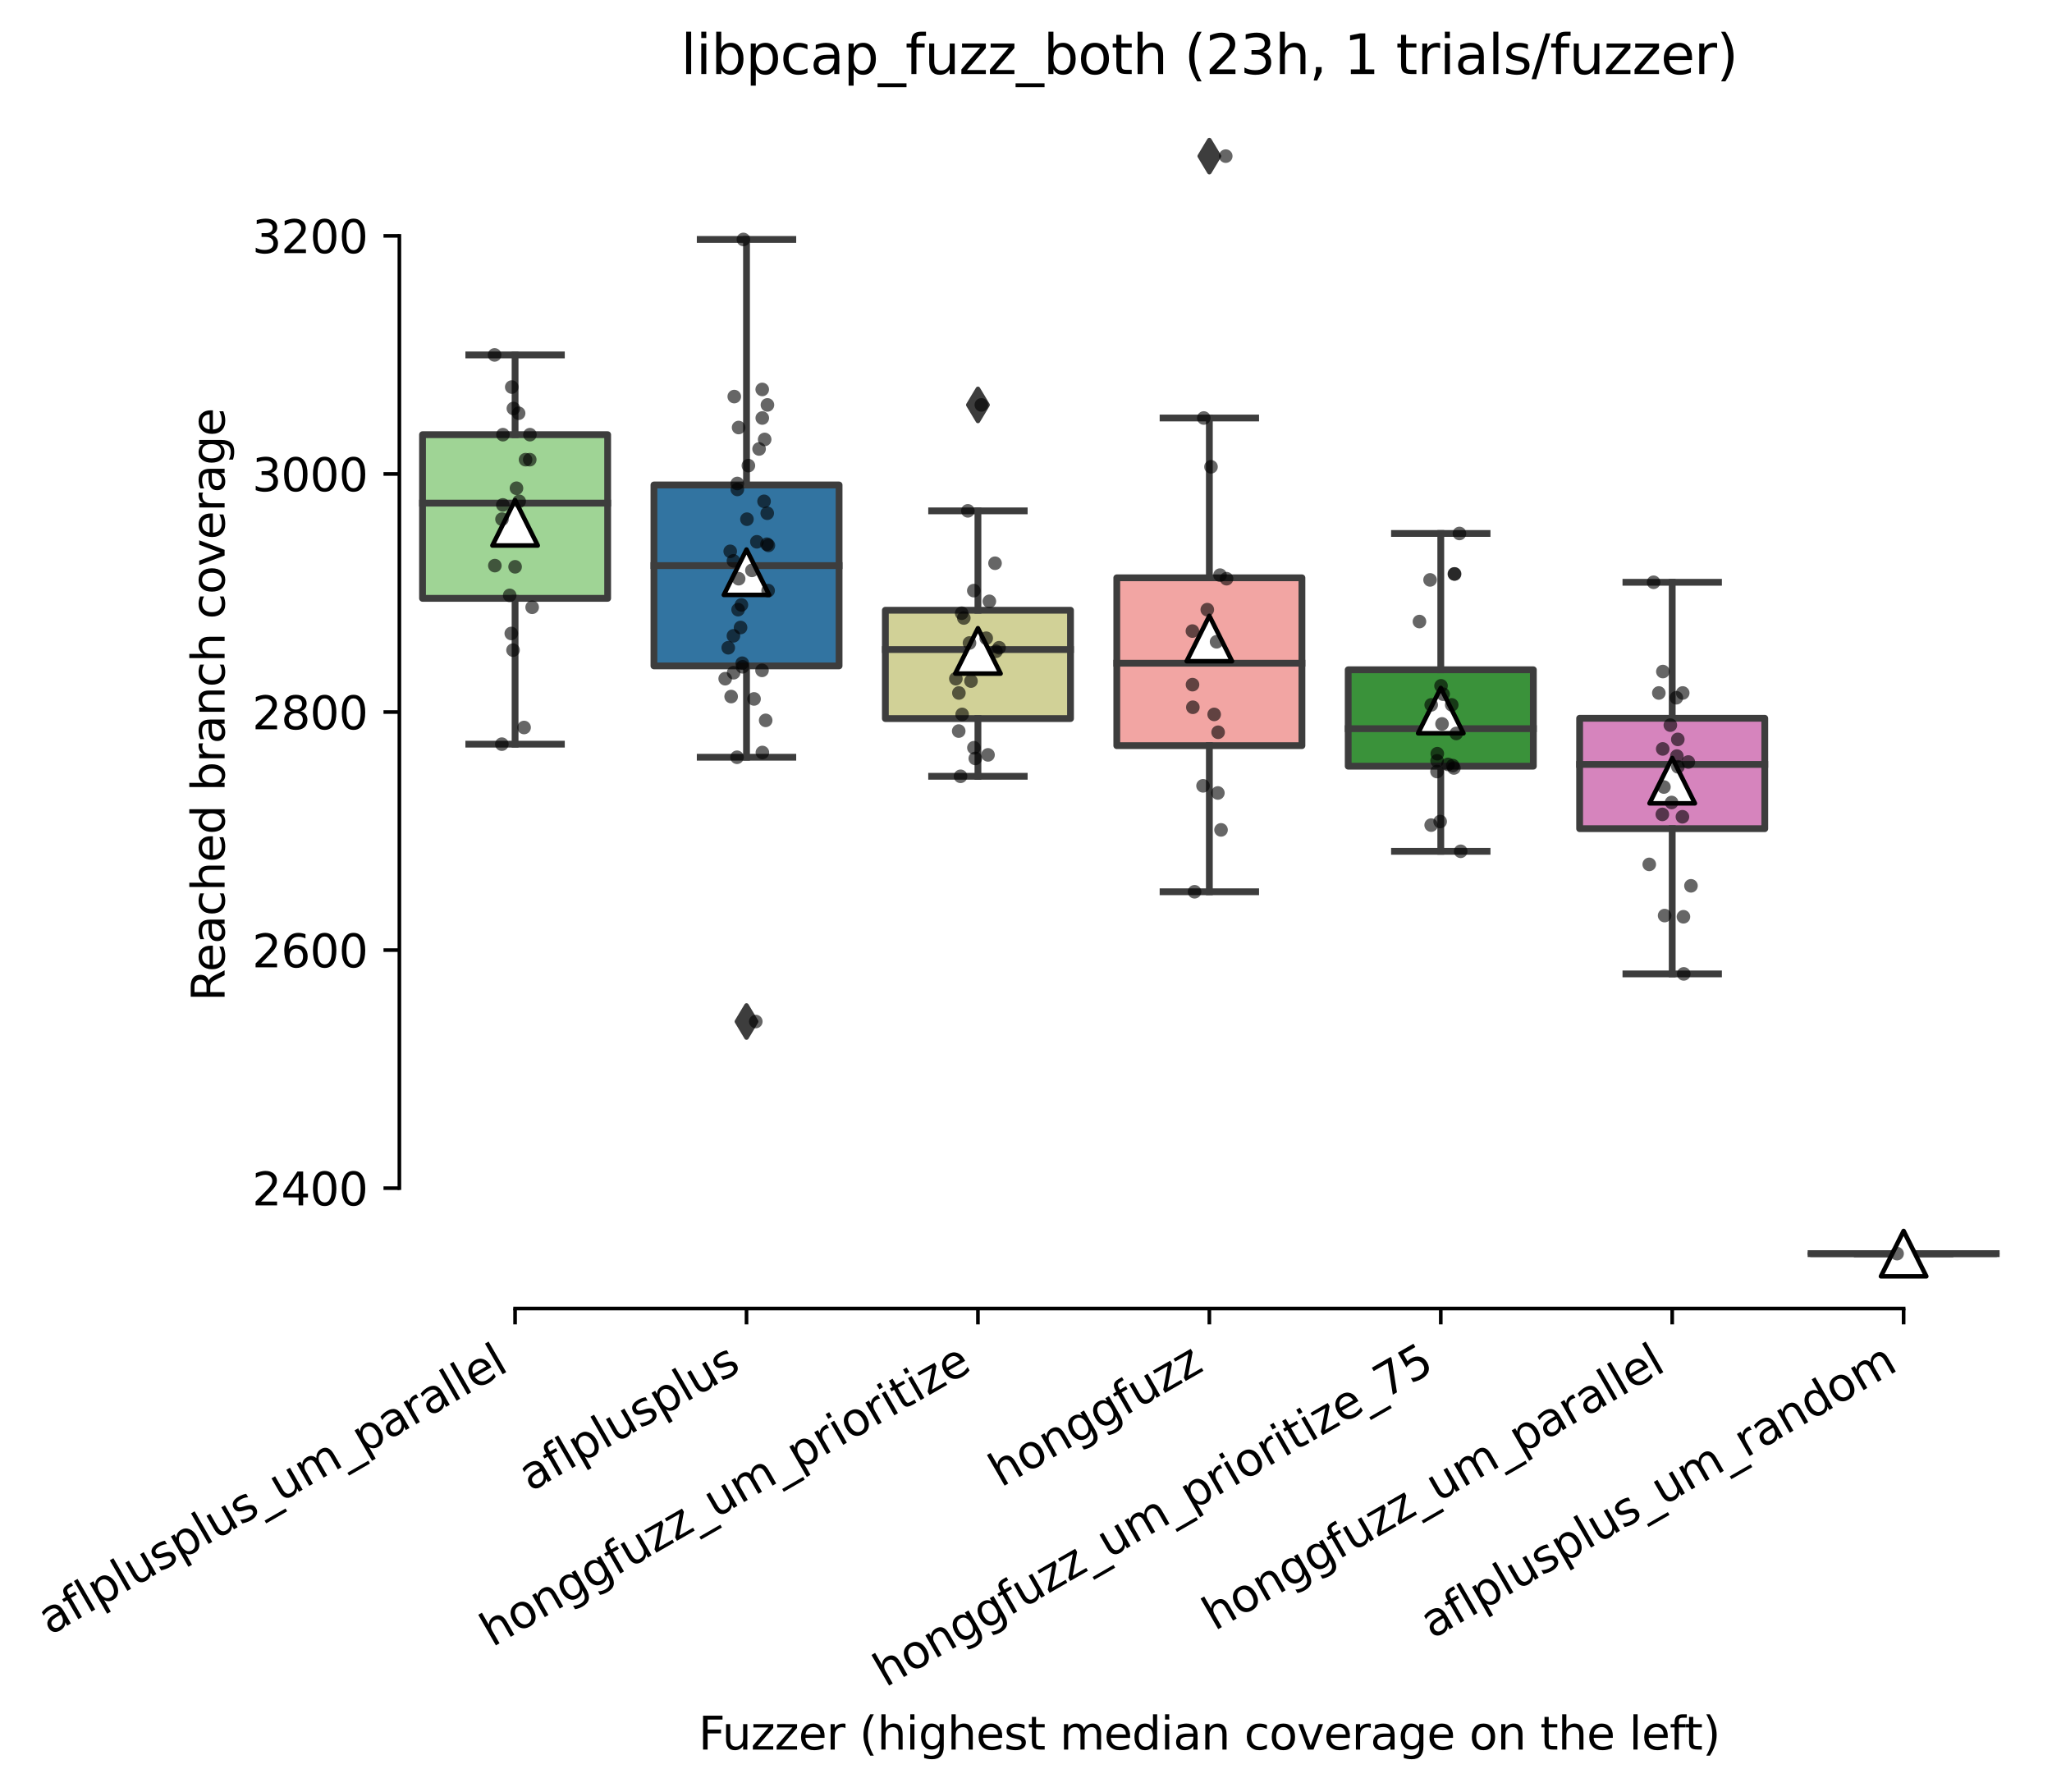 <?xml version="1.0" encoding="utf-8" standalone="no"?>
<!DOCTYPE svg PUBLIC "-//W3C//DTD SVG 1.1//EN"
  "http://www.w3.org/Graphics/SVG/1.1/DTD/svg11.dtd">
<svg xmlns:xlink="http://www.w3.org/1999/xlink" width="452.362pt" height="394.927pt" viewBox="0 0 452.362 394.927" xmlns="http://www.w3.org/2000/svg" version="1.1">
 <defs>
  <style type="text/css">*{stroke-linejoin: round; stroke-linecap: butt}</style>
 </defs>
 <g id="figure_1">
  <g id="patch_1">
   <path d="M 0 394.927 
L 452.362 394.927 
L 452.362 0 
L 0 0 
z
" style="fill: #ffffff"/>
  </g>
  <g id="axes_1">
   <g id="patch_2">
    <path d="M 88.042 288.43 
L 445.162 288.43 
L 445.162 22.318 
L 88.042 22.318 
z
" style="fill: #ffffff"/>
   </g>
   <g id="patch_3">
    <path d="M 93.144 131.891 
L 133.957 131.891 
L 133.957 95.812 
L 93.144 95.812 
L 93.144 131.891 
z
" clip-path="url(#p190a301f49)" style="fill: #9fd495; stroke: #3d3d3d; stroke-width: 1.5; stroke-linejoin: miter"/>
   </g>
   <g id="patch_4">
    <path d="M 144.161 146.781 
L 184.974 146.781 
L 184.974 106.898 
L 144.161 106.898 
L 144.161 146.781 
z
" clip-path="url(#p190a301f49)" style="fill: #3274a1; stroke: #3d3d3d; stroke-width: 1.5; stroke-linejoin: miter"/>
   </g>
   <g id="patch_5">
    <path d="M 195.178 158.392 
L 235.992 158.392 
L 235.992 134.514 
L 195.178 134.514 
L 195.178 158.392 
z
" clip-path="url(#p190a301f49)" style="fill: #d1d197; stroke: #3d3d3d; stroke-width: 1.5; stroke-linejoin: miter"/>
   </g>
   <g id="patch_6">
    <path d="M 246.195 164.361 
L 287.009 164.361 
L 287.009 127.364 
L 246.195 127.364 
L 246.195 164.361 
z
" clip-path="url(#p190a301f49)" style="fill: #f2a5a3; stroke: #3d3d3d; stroke-width: 1.5; stroke-linejoin: miter"/>
   </g>
   <g id="patch_7">
    <path d="M 297.212 168.887 
L 338.026 168.887 
L 338.026 147.634 
L 297.212 147.634 
L 297.212 168.887 
z
" clip-path="url(#p190a301f49)" style="fill: #3a923a; stroke: #3d3d3d; stroke-width: 1.5; stroke-linejoin: miter"/>
   </g>
   <g id="patch_8">
    <path d="M 348.229 182.662 
L 389.043 182.662 
L 389.043 158.326 
L 348.229 158.326 
L 348.229 182.662 
z
" clip-path="url(#p190a301f49)" style="fill: #d684bd; stroke: #3d3d3d; stroke-width: 1.5; stroke-linejoin: miter"/>
   </g>
   <g id="patch_9">
    <path d="M 399.246 276.334 
L 440.06 276.334 
L 440.06 276.334 
L 399.246 276.334 
L 399.246 276.334 
z
" clip-path="url(#p190a301f49)" style="fill: #c7c7c7; stroke: #3d3d3d; stroke-width: 1.5; stroke-linejoin: miter"/>
   </g>
   <g id="matplotlib.axis_1">
    <g id="xtick_1">
     <g id="line2d_1">
      <defs>
       <path id="me9ac6344eb" d="M 0 0 
L 0 3.5 
" style="stroke: #000000; stroke-width: 0.8"/>
      </defs>
      <g>
       <use xlink:href="#me9ac6344eb" x="113.55" y="288.43" style="stroke: #000000; stroke-width: 0.8"/>
      </g>
     </g>
     <g id="text_1">
      <!-- aflplusplus_um_parallel -->
      <g transform="translate(10.999 360.538)rotate(-30)scale(0.1 -0.1)">
       <defs>
        <path id="DejaVuSans-61" d="M 2194 1759 
Q 1497 1759 1228 1600 
Q 959 1441 959 1056 
Q 959 750 1161 570 
Q 1363 391 1709 391 
Q 2188 391 2477 730 
Q 2766 1069 2766 1631 
L 2766 1759 
L 2194 1759 
z
M 3341 1997 
L 3341 0 
L 2766 0 
L 2766 531 
Q 2569 213 2275 61 
Q 1981 -91 1556 -91 
Q 1019 -91 701 211 
Q 384 513 384 1019 
Q 384 1609 779 1909 
Q 1175 2209 1959 2209 
L 2766 2209 
L 2766 2266 
Q 2766 2663 2505 2880 
Q 2244 3097 1772 3097 
Q 1472 3097 1187 3025 
Q 903 2953 641 2809 
L 641 3341 
Q 956 3463 1253 3523 
Q 1550 3584 1831 3584 
Q 2591 3584 2966 3190 
Q 3341 2797 3341 1997 
z
" transform="scale(0.016)"/>
        <path id="DejaVuSans-66" d="M 2375 4863 
L 2375 4384 
L 1825 4384 
Q 1516 4384 1395 4259 
Q 1275 4134 1275 3809 
L 1275 3500 
L 2222 3500 
L 2222 3053 
L 1275 3053 
L 1275 0 
L 697 0 
L 697 3053 
L 147 3053 
L 147 3500 
L 697 3500 
L 697 3744 
Q 697 4328 969 4595 
Q 1241 4863 1831 4863 
L 2375 4863 
z
" transform="scale(0.016)"/>
        <path id="DejaVuSans-6c" d="M 603 4863 
L 1178 4863 
L 1178 0 
L 603 0 
L 603 4863 
z
" transform="scale(0.016)"/>
        <path id="DejaVuSans-70" d="M 1159 525 
L 1159 -1331 
L 581 -1331 
L 581 3500 
L 1159 3500 
L 1159 2969 
Q 1341 3281 1617 3432 
Q 1894 3584 2278 3584 
Q 2916 3584 3314 3078 
Q 3713 2572 3713 1747 
Q 3713 922 3314 415 
Q 2916 -91 2278 -91 
Q 1894 -91 1617 61 
Q 1341 213 1159 525 
z
M 3116 1747 
Q 3116 2381 2855 2742 
Q 2594 3103 2138 3103 
Q 1681 3103 1420 2742 
Q 1159 2381 1159 1747 
Q 1159 1113 1420 752 
Q 1681 391 2138 391 
Q 2594 391 2855 752 
Q 3116 1113 3116 1747 
z
" transform="scale(0.016)"/>
        <path id="DejaVuSans-75" d="M 544 1381 
L 544 3500 
L 1119 3500 
L 1119 1403 
Q 1119 906 1312 657 
Q 1506 409 1894 409 
Q 2359 409 2629 706 
Q 2900 1003 2900 1516 
L 2900 3500 
L 3475 3500 
L 3475 0 
L 2900 0 
L 2900 538 
Q 2691 219 2414 64 
Q 2138 -91 1772 -91 
Q 1169 -91 856 284 
Q 544 659 544 1381 
z
M 1991 3584 
L 1991 3584 
z
" transform="scale(0.016)"/>
        <path id="DejaVuSans-73" d="M 2834 3397 
L 2834 2853 
Q 2591 2978 2328 3040 
Q 2066 3103 1784 3103 
Q 1356 3103 1142 2972 
Q 928 2841 928 2578 
Q 928 2378 1081 2264 
Q 1234 2150 1697 2047 
L 1894 2003 
Q 2506 1872 2764 1633 
Q 3022 1394 3022 966 
Q 3022 478 2636 193 
Q 2250 -91 1575 -91 
Q 1294 -91 989 -36 
Q 684 19 347 128 
L 347 722 
Q 666 556 975 473 
Q 1284 391 1588 391 
Q 1994 391 2212 530 
Q 2431 669 2431 922 
Q 2431 1156 2273 1281 
Q 2116 1406 1581 1522 
L 1381 1569 
Q 847 1681 609 1914 
Q 372 2147 372 2553 
Q 372 3047 722 3315 
Q 1072 3584 1716 3584 
Q 2034 3584 2315 3537 
Q 2597 3491 2834 3397 
z
" transform="scale(0.016)"/>
        <path id="DejaVuSans-5f" d="M 3263 -1063 
L 3263 -1509 
L -63 -1509 
L -63 -1063 
L 3263 -1063 
z
" transform="scale(0.016)"/>
        <path id="DejaVuSans-6d" d="M 3328 2828 
Q 3544 3216 3844 3400 
Q 4144 3584 4550 3584 
Q 5097 3584 5394 3201 
Q 5691 2819 5691 2113 
L 5691 0 
L 5113 0 
L 5113 2094 
Q 5113 2597 4934 2840 
Q 4756 3084 4391 3084 
Q 3944 3084 3684 2787 
Q 3425 2491 3425 1978 
L 3425 0 
L 2847 0 
L 2847 2094 
Q 2847 2600 2669 2842 
Q 2491 3084 2119 3084 
Q 1678 3084 1418 2786 
Q 1159 2488 1159 1978 
L 1159 0 
L 581 0 
L 581 3500 
L 1159 3500 
L 1159 2956 
Q 1356 3278 1631 3431 
Q 1906 3584 2284 3584 
Q 2666 3584 2933 3390 
Q 3200 3197 3328 2828 
z
" transform="scale(0.016)"/>
        <path id="DejaVuSans-72" d="M 2631 2963 
Q 2534 3019 2420 3045 
Q 2306 3072 2169 3072 
Q 1681 3072 1420 2755 
Q 1159 2438 1159 1844 
L 1159 0 
L 581 0 
L 581 3500 
L 1159 3500 
L 1159 2956 
Q 1341 3275 1631 3429 
Q 1922 3584 2338 3584 
Q 2397 3584 2469 3576 
Q 2541 3569 2628 3553 
L 2631 2963 
z
" transform="scale(0.016)"/>
        <path id="DejaVuSans-65" d="M 3597 1894 
L 3597 1613 
L 953 1613 
Q 991 1019 1311 708 
Q 1631 397 2203 397 
Q 2534 397 2845 478 
Q 3156 559 3463 722 
L 3463 178 
Q 3153 47 2828 -22 
Q 2503 -91 2169 -91 
Q 1331 -91 842 396 
Q 353 884 353 1716 
Q 353 2575 817 3079 
Q 1281 3584 2069 3584 
Q 2775 3584 3186 3129 
Q 3597 2675 3597 1894 
z
M 3022 2063 
Q 3016 2534 2758 2815 
Q 2500 3097 2075 3097 
Q 1594 3097 1305 2825 
Q 1016 2553 972 2059 
L 3022 2063 
z
" transform="scale(0.016)"/>
       </defs>
       <use xlink:href="#DejaVuSans-61"/>
       <use xlink:href="#DejaVuSans-66" x="61.279"/>
       <use xlink:href="#DejaVuSans-6c" x="96.484"/>
       <use xlink:href="#DejaVuSans-70" x="124.268"/>
       <use xlink:href="#DejaVuSans-6c" x="187.744"/>
       <use xlink:href="#DejaVuSans-75" x="215.527"/>
       <use xlink:href="#DejaVuSans-73" x="278.906"/>
       <use xlink:href="#DejaVuSans-70" x="331.006"/>
       <use xlink:href="#DejaVuSans-6c" x="394.482"/>
       <use xlink:href="#DejaVuSans-75" x="422.266"/>
       <use xlink:href="#DejaVuSans-73" x="485.645"/>
       <use xlink:href="#DejaVuSans-5f" x="537.744"/>
       <use xlink:href="#DejaVuSans-75" x="587.744"/>
       <use xlink:href="#DejaVuSans-6d" x="651.123"/>
       <use xlink:href="#DejaVuSans-5f" x="748.535"/>
       <use xlink:href="#DejaVuSans-70" x="798.535"/>
       <use xlink:href="#DejaVuSans-61" x="862.012"/>
       <use xlink:href="#DejaVuSans-72" x="923.291"/>
       <use xlink:href="#DejaVuSans-61" x="964.404"/>
       <use xlink:href="#DejaVuSans-6c" x="1025.684"/>
       <use xlink:href="#DejaVuSans-6c" x="1053.467"/>
       <use xlink:href="#DejaVuSans-65" x="1081.25"/>
       <use xlink:href="#DejaVuSans-6c" x="1142.773"/>
      </g>
     </g>
    </g>
    <g id="xtick_2">
     <g id="line2d_2">
      <g>
       <use xlink:href="#me9ac6344eb" x="164.568" y="288.43" style="stroke: #000000; stroke-width: 0.8"/>
      </g>
     </g>
     <g id="text_2">
      <!-- aflplusplus -->
      <g transform="translate(116.959 328.897)rotate(-30)scale(0.1 -0.1)">
       <use xlink:href="#DejaVuSans-61"/>
       <use xlink:href="#DejaVuSans-66" x="61.279"/>
       <use xlink:href="#DejaVuSans-6c" x="96.484"/>
       <use xlink:href="#DejaVuSans-70" x="124.268"/>
       <use xlink:href="#DejaVuSans-6c" x="187.744"/>
       <use xlink:href="#DejaVuSans-75" x="215.527"/>
       <use xlink:href="#DejaVuSans-73" x="278.906"/>
       <use xlink:href="#DejaVuSans-70" x="331.006"/>
       <use xlink:href="#DejaVuSans-6c" x="394.482"/>
       <use xlink:href="#DejaVuSans-75" x="422.266"/>
       <use xlink:href="#DejaVuSans-73" x="485.645"/>
      </g>
     </g>
    </g>
    <g id="xtick_3">
     <g id="line2d_3">
      <g>
       <use xlink:href="#me9ac6344eb" x="215.585" y="288.43" style="stroke: #000000; stroke-width: 0.8"/>
      </g>
     </g>
     <g id="text_3">
      <!-- honggfuzz_um_prioritize -->
      <g transform="translate(108.518 363.145)rotate(-30)scale(0.1 -0.1)">
       <defs>
        <path id="DejaVuSans-68" d="M 3513 2113 
L 3513 0 
L 2938 0 
L 2938 2094 
Q 2938 2591 2744 2837 
Q 2550 3084 2163 3084 
Q 1697 3084 1428 2787 
Q 1159 2491 1159 1978 
L 1159 0 
L 581 0 
L 581 4863 
L 1159 4863 
L 1159 2956 
Q 1366 3272 1645 3428 
Q 1925 3584 2291 3584 
Q 2894 3584 3203 3211 
Q 3513 2838 3513 2113 
z
" transform="scale(0.016)"/>
        <path id="DejaVuSans-6f" d="M 1959 3097 
Q 1497 3097 1228 2736 
Q 959 2375 959 1747 
Q 959 1119 1226 758 
Q 1494 397 1959 397 
Q 2419 397 2687 759 
Q 2956 1122 2956 1747 
Q 2956 2369 2687 2733 
Q 2419 3097 1959 3097 
z
M 1959 3584 
Q 2709 3584 3137 3096 
Q 3566 2609 3566 1747 
Q 3566 888 3137 398 
Q 2709 -91 1959 -91 
Q 1206 -91 779 398 
Q 353 888 353 1747 
Q 353 2609 779 3096 
Q 1206 3584 1959 3584 
z
" transform="scale(0.016)"/>
        <path id="DejaVuSans-6e" d="M 3513 2113 
L 3513 0 
L 2938 0 
L 2938 2094 
Q 2938 2591 2744 2837 
Q 2550 3084 2163 3084 
Q 1697 3084 1428 2787 
Q 1159 2491 1159 1978 
L 1159 0 
L 581 0 
L 581 3500 
L 1159 3500 
L 1159 2956 
Q 1366 3272 1645 3428 
Q 1925 3584 2291 3584 
Q 2894 3584 3203 3211 
Q 3513 2838 3513 2113 
z
" transform="scale(0.016)"/>
        <path id="DejaVuSans-67" d="M 2906 1791 
Q 2906 2416 2648 2759 
Q 2391 3103 1925 3103 
Q 1463 3103 1205 2759 
Q 947 2416 947 1791 
Q 947 1169 1205 825 
Q 1463 481 1925 481 
Q 2391 481 2648 825 
Q 2906 1169 2906 1791 
z
M 3481 434 
Q 3481 -459 3084 -895 
Q 2688 -1331 1869 -1331 
Q 1566 -1331 1297 -1286 
Q 1028 -1241 775 -1147 
L 775 -588 
Q 1028 -725 1275 -790 
Q 1522 -856 1778 -856 
Q 2344 -856 2625 -561 
Q 2906 -266 2906 331 
L 2906 616 
Q 2728 306 2450 153 
Q 2172 0 1784 0 
Q 1141 0 747 490 
Q 353 981 353 1791 
Q 353 2603 747 3093 
Q 1141 3584 1784 3584 
Q 2172 3584 2450 3431 
Q 2728 3278 2906 2969 
L 2906 3500 
L 3481 3500 
L 3481 434 
z
" transform="scale(0.016)"/>
        <path id="DejaVuSans-7a" d="M 353 3500 
L 3084 3500 
L 3084 2975 
L 922 459 
L 3084 459 
L 3084 0 
L 275 0 
L 275 525 
L 2438 3041 
L 353 3041 
L 353 3500 
z
" transform="scale(0.016)"/>
        <path id="DejaVuSans-69" d="M 603 3500 
L 1178 3500 
L 1178 0 
L 603 0 
L 603 3500 
z
M 603 4863 
L 1178 4863 
L 1178 4134 
L 603 4134 
L 603 4863 
z
" transform="scale(0.016)"/>
        <path id="DejaVuSans-74" d="M 1172 4494 
L 1172 3500 
L 2356 3500 
L 2356 3053 
L 1172 3053 
L 1172 1153 
Q 1172 725 1289 603 
Q 1406 481 1766 481 
L 2356 481 
L 2356 0 
L 1766 0 
Q 1100 0 847 248 
Q 594 497 594 1153 
L 594 3053 
L 172 3053 
L 172 3500 
L 594 3500 
L 594 4494 
L 1172 4494 
z
" transform="scale(0.016)"/>
       </defs>
       <use xlink:href="#DejaVuSans-68"/>
       <use xlink:href="#DejaVuSans-6f" x="63.379"/>
       <use xlink:href="#DejaVuSans-6e" x="124.561"/>
       <use xlink:href="#DejaVuSans-67" x="187.939"/>
       <use xlink:href="#DejaVuSans-67" x="251.416"/>
       <use xlink:href="#DejaVuSans-66" x="314.893"/>
       <use xlink:href="#DejaVuSans-75" x="350.098"/>
       <use xlink:href="#DejaVuSans-7a" x="413.477"/>
       <use xlink:href="#DejaVuSans-7a" x="465.967"/>
       <use xlink:href="#DejaVuSans-5f" x="518.457"/>
       <use xlink:href="#DejaVuSans-75" x="568.457"/>
       <use xlink:href="#DejaVuSans-6d" x="631.836"/>
       <use xlink:href="#DejaVuSans-5f" x="729.248"/>
       <use xlink:href="#DejaVuSans-70" x="779.248"/>
       <use xlink:href="#DejaVuSans-72" x="842.725"/>
       <use xlink:href="#DejaVuSans-69" x="883.838"/>
       <use xlink:href="#DejaVuSans-6f" x="911.621"/>
       <use xlink:href="#DejaVuSans-72" x="972.803"/>
       <use xlink:href="#DejaVuSans-69" x="1013.916"/>
       <use xlink:href="#DejaVuSans-74" x="1041.699"/>
       <use xlink:href="#DejaVuSans-69" x="1080.908"/>
       <use xlink:href="#DejaVuSans-7a" x="1108.691"/>
       <use xlink:href="#DejaVuSans-65" x="1161.182"/>
      </g>
     </g>
    </g>
    <g id="xtick_4">
     <g id="line2d_4">
      <g>
       <use xlink:href="#me9ac6344eb" x="266.602" y="288.43" style="stroke: #000000; stroke-width: 0.8"/>
      </g>
     </g>
     <g id="text_4">
      <!-- honggfuzz -->
      <g transform="translate(220.663 327.933)rotate(-30)scale(0.1 -0.1)">
       <use xlink:href="#DejaVuSans-68"/>
       <use xlink:href="#DejaVuSans-6f" x="63.379"/>
       <use xlink:href="#DejaVuSans-6e" x="124.561"/>
       <use xlink:href="#DejaVuSans-67" x="187.939"/>
       <use xlink:href="#DejaVuSans-67" x="251.416"/>
       <use xlink:href="#DejaVuSans-66" x="314.893"/>
       <use xlink:href="#DejaVuSans-75" x="350.098"/>
       <use xlink:href="#DejaVuSans-7a" x="413.477"/>
       <use xlink:href="#DejaVuSans-7a" x="465.967"/>
      </g>
     </g>
    </g>
    <g id="xtick_5">
     <g id="line2d_5">
      <g>
       <use xlink:href="#me9ac6344eb" x="317.619" y="288.43" style="stroke: #000000; stroke-width: 0.8"/>
      </g>
     </g>
     <g id="text_5">
      <!-- honggfuzz_um_prioritize_75 -->
      <g transform="translate(195.202 372.007)rotate(-30)scale(0.1 -0.1)">
       <defs>
        <path id="DejaVuSans-37" d="M 525 4666 
L 3525 4666 
L 3525 4397 
L 1831 0 
L 1172 0 
L 2766 4134 
L 525 4134 
L 525 4666 
z
" transform="scale(0.016)"/>
        <path id="DejaVuSans-35" d="M 691 4666 
L 3169 4666 
L 3169 4134 
L 1269 4134 
L 1269 2991 
Q 1406 3038 1543 3061 
Q 1681 3084 1819 3084 
Q 2600 3084 3056 2656 
Q 3513 2228 3513 1497 
Q 3513 744 3044 326 
Q 2575 -91 1722 -91 
Q 1428 -91 1123 -41 
Q 819 9 494 109 
L 494 744 
Q 775 591 1075 516 
Q 1375 441 1709 441 
Q 2250 441 2565 725 
Q 2881 1009 2881 1497 
Q 2881 1984 2565 2268 
Q 2250 2553 1709 2553 
Q 1456 2553 1204 2497 
Q 953 2441 691 2322 
L 691 4666 
z
" transform="scale(0.016)"/>
       </defs>
       <use xlink:href="#DejaVuSans-68"/>
       <use xlink:href="#DejaVuSans-6f" x="63.379"/>
       <use xlink:href="#DejaVuSans-6e" x="124.561"/>
       <use xlink:href="#DejaVuSans-67" x="187.939"/>
       <use xlink:href="#DejaVuSans-67" x="251.416"/>
       <use xlink:href="#DejaVuSans-66" x="314.893"/>
       <use xlink:href="#DejaVuSans-75" x="350.098"/>
       <use xlink:href="#DejaVuSans-7a" x="413.477"/>
       <use xlink:href="#DejaVuSans-7a" x="465.967"/>
       <use xlink:href="#DejaVuSans-5f" x="518.457"/>
       <use xlink:href="#DejaVuSans-75" x="568.457"/>
       <use xlink:href="#DejaVuSans-6d" x="631.836"/>
       <use xlink:href="#DejaVuSans-5f" x="729.248"/>
       <use xlink:href="#DejaVuSans-70" x="779.248"/>
       <use xlink:href="#DejaVuSans-72" x="842.725"/>
       <use xlink:href="#DejaVuSans-69" x="883.838"/>
       <use xlink:href="#DejaVuSans-6f" x="911.621"/>
       <use xlink:href="#DejaVuSans-72" x="972.803"/>
       <use xlink:href="#DejaVuSans-69" x="1013.916"/>
       <use xlink:href="#DejaVuSans-74" x="1041.699"/>
       <use xlink:href="#DejaVuSans-69" x="1080.908"/>
       <use xlink:href="#DejaVuSans-7a" x="1108.691"/>
       <use xlink:href="#DejaVuSans-65" x="1161.182"/>
       <use xlink:href="#DejaVuSans-5f" x="1222.705"/>
       <use xlink:href="#DejaVuSans-37" x="1272.705"/>
       <use xlink:href="#DejaVuSans-35" x="1336.328"/>
      </g>
     </g>
    </g>
    <g id="xtick_6">
     <g id="line2d_6">
      <g>
       <use xlink:href="#me9ac6344eb" x="368.636" y="288.43" style="stroke: #000000; stroke-width: 0.8"/>
      </g>
     </g>
     <g id="text_6">
      <!-- honggfuzz_um_parallel -->
      <g transform="translate(267.755 359.574)rotate(-30)scale(0.1 -0.1)">
       <use xlink:href="#DejaVuSans-68"/>
       <use xlink:href="#DejaVuSans-6f" x="63.379"/>
       <use xlink:href="#DejaVuSans-6e" x="124.561"/>
       <use xlink:href="#DejaVuSans-67" x="187.939"/>
       <use xlink:href="#DejaVuSans-67" x="251.416"/>
       <use xlink:href="#DejaVuSans-66" x="314.893"/>
       <use xlink:href="#DejaVuSans-75" x="350.098"/>
       <use xlink:href="#DejaVuSans-7a" x="413.477"/>
       <use xlink:href="#DejaVuSans-7a" x="465.967"/>
       <use xlink:href="#DejaVuSans-5f" x="518.457"/>
       <use xlink:href="#DejaVuSans-75" x="568.457"/>
       <use xlink:href="#DejaVuSans-6d" x="631.836"/>
       <use xlink:href="#DejaVuSans-5f" x="729.248"/>
       <use xlink:href="#DejaVuSans-70" x="779.248"/>
       <use xlink:href="#DejaVuSans-61" x="842.725"/>
       <use xlink:href="#DejaVuSans-72" x="904.004"/>
       <use xlink:href="#DejaVuSans-61" x="945.117"/>
       <use xlink:href="#DejaVuSans-6c" x="1006.396"/>
       <use xlink:href="#DejaVuSans-6c" x="1034.18"/>
       <use xlink:href="#DejaVuSans-65" x="1061.963"/>
       <use xlink:href="#DejaVuSans-6c" x="1123.486"/>
      </g>
     </g>
    </g>
    <g id="xtick_7">
     <g id="line2d_7">
      <g>
       <use xlink:href="#me9ac6344eb" x="419.653" y="288.43" style="stroke: #000000; stroke-width: 0.8"/>
      </g>
     </g>
     <g id="text_7">
      <!-- aflplusplus_um_random -->
      <g transform="translate(315.733 361.329)rotate(-30)scale(0.1 -0.1)">
       <defs>
        <path id="DejaVuSans-64" d="M 2906 2969 
L 2906 4863 
L 3481 4863 
L 3481 0 
L 2906 0 
L 2906 525 
Q 2725 213 2448 61 
Q 2172 -91 1784 -91 
Q 1150 -91 751 415 
Q 353 922 353 1747 
Q 353 2572 751 3078 
Q 1150 3584 1784 3584 
Q 2172 3584 2448 3432 
Q 2725 3281 2906 2969 
z
M 947 1747 
Q 947 1113 1208 752 
Q 1469 391 1925 391 
Q 2381 391 2643 752 
Q 2906 1113 2906 1747 
Q 2906 2381 2643 2742 
Q 2381 3103 1925 3103 
Q 1469 3103 1208 2742 
Q 947 2381 947 1747 
z
" transform="scale(0.016)"/>
       </defs>
       <use xlink:href="#DejaVuSans-61"/>
       <use xlink:href="#DejaVuSans-66" x="61.279"/>
       <use xlink:href="#DejaVuSans-6c" x="96.484"/>
       <use xlink:href="#DejaVuSans-70" x="124.268"/>
       <use xlink:href="#DejaVuSans-6c" x="187.744"/>
       <use xlink:href="#DejaVuSans-75" x="215.527"/>
       <use xlink:href="#DejaVuSans-73" x="278.906"/>
       <use xlink:href="#DejaVuSans-70" x="331.006"/>
       <use xlink:href="#DejaVuSans-6c" x="394.482"/>
       <use xlink:href="#DejaVuSans-75" x="422.266"/>
       <use xlink:href="#DejaVuSans-73" x="485.645"/>
       <use xlink:href="#DejaVuSans-5f" x="537.744"/>
       <use xlink:href="#DejaVuSans-75" x="587.744"/>
       <use xlink:href="#DejaVuSans-6d" x="651.123"/>
       <use xlink:href="#DejaVuSans-5f" x="748.535"/>
       <use xlink:href="#DejaVuSans-72" x="798.535"/>
       <use xlink:href="#DejaVuSans-61" x="839.648"/>
       <use xlink:href="#DejaVuSans-6e" x="900.928"/>
       <use xlink:href="#DejaVuSans-64" x="964.307"/>
       <use xlink:href="#DejaVuSans-6f" x="1027.783"/>
       <use xlink:href="#DejaVuSans-6d" x="1088.965"/>
      </g>
     </g>
    </g>
    <g id="text_8">
     <!-- Fuzzer (highest median coverage on the left) -->
     <g transform="translate(153.984 385.648)scale(0.1 -0.1)">
      <defs>
       <path id="DejaVuSans-46" d="M 628 4666 
L 3309 4666 
L 3309 4134 
L 1259 4134 
L 1259 2759 
L 3109 2759 
L 3109 2228 
L 1259 2228 
L 1259 0 
L 628 0 
L 628 4666 
z
" transform="scale(0.016)"/>
       <path id="DejaVuSans-20" transform="scale(0.016)"/>
       <path id="DejaVuSans-28" d="M 1984 4856 
Q 1566 4138 1362 3434 
Q 1159 2731 1159 2009 
Q 1159 1288 1364 580 
Q 1569 -128 1984 -844 
L 1484 -844 
Q 1016 -109 783 600 
Q 550 1309 550 2009 
Q 550 2706 781 3412 
Q 1013 4119 1484 4856 
L 1984 4856 
z
" transform="scale(0.016)"/>
       <path id="DejaVuSans-63" d="M 3122 3366 
L 3122 2828 
Q 2878 2963 2633 3030 
Q 2388 3097 2138 3097 
Q 1578 3097 1268 2742 
Q 959 2388 959 1747 
Q 959 1106 1268 751 
Q 1578 397 2138 397 
Q 2388 397 2633 464 
Q 2878 531 3122 666 
L 3122 134 
Q 2881 22 2623 -34 
Q 2366 -91 2075 -91 
Q 1284 -91 818 406 
Q 353 903 353 1747 
Q 353 2603 823 3093 
Q 1294 3584 2113 3584 
Q 2378 3584 2631 3529 
Q 2884 3475 3122 3366 
z
" transform="scale(0.016)"/>
       <path id="DejaVuSans-76" d="M 191 3500 
L 800 3500 
L 1894 563 
L 2988 3500 
L 3597 3500 
L 2284 0 
L 1503 0 
L 191 3500 
z
" transform="scale(0.016)"/>
       <path id="DejaVuSans-29" d="M 513 4856 
L 1013 4856 
Q 1481 4119 1714 3412 
Q 1947 2706 1947 2009 
Q 1947 1309 1714 600 
Q 1481 -109 1013 -844 
L 513 -844 
Q 928 -128 1133 580 
Q 1338 1288 1338 2009 
Q 1338 2731 1133 3434 
Q 928 4138 513 4856 
z
" transform="scale(0.016)"/>
      </defs>
      <use xlink:href="#DejaVuSans-46"/>
      <use xlink:href="#DejaVuSans-75" x="52.02"/>
      <use xlink:href="#DejaVuSans-7a" x="115.398"/>
      <use xlink:href="#DejaVuSans-7a" x="167.889"/>
      <use xlink:href="#DejaVuSans-65" x="220.379"/>
      <use xlink:href="#DejaVuSans-72" x="281.902"/>
      <use xlink:href="#DejaVuSans-20" x="323.016"/>
      <use xlink:href="#DejaVuSans-28" x="354.803"/>
      <use xlink:href="#DejaVuSans-68" x="393.816"/>
      <use xlink:href="#DejaVuSans-69" x="457.195"/>
      <use xlink:href="#DejaVuSans-67" x="484.979"/>
      <use xlink:href="#DejaVuSans-68" x="548.455"/>
      <use xlink:href="#DejaVuSans-65" x="611.834"/>
      <use xlink:href="#DejaVuSans-73" x="673.357"/>
      <use xlink:href="#DejaVuSans-74" x="725.457"/>
      <use xlink:href="#DejaVuSans-20" x="764.666"/>
      <use xlink:href="#DejaVuSans-6d" x="796.453"/>
      <use xlink:href="#DejaVuSans-65" x="893.865"/>
      <use xlink:href="#DejaVuSans-64" x="955.389"/>
      <use xlink:href="#DejaVuSans-69" x="1018.865"/>
      <use xlink:href="#DejaVuSans-61" x="1046.648"/>
      <use xlink:href="#DejaVuSans-6e" x="1107.928"/>
      <use xlink:href="#DejaVuSans-20" x="1171.307"/>
      <use xlink:href="#DejaVuSans-63" x="1203.094"/>
      <use xlink:href="#DejaVuSans-6f" x="1258.074"/>
      <use xlink:href="#DejaVuSans-76" x="1319.256"/>
      <use xlink:href="#DejaVuSans-65" x="1378.436"/>
      <use xlink:href="#DejaVuSans-72" x="1439.959"/>
      <use xlink:href="#DejaVuSans-61" x="1481.072"/>
      <use xlink:href="#DejaVuSans-67" x="1542.352"/>
      <use xlink:href="#DejaVuSans-65" x="1605.828"/>
      <use xlink:href="#DejaVuSans-20" x="1667.352"/>
      <use xlink:href="#DejaVuSans-6f" x="1699.139"/>
      <use xlink:href="#DejaVuSans-6e" x="1760.32"/>
      <use xlink:href="#DejaVuSans-20" x="1823.699"/>
      <use xlink:href="#DejaVuSans-74" x="1855.486"/>
      <use xlink:href="#DejaVuSans-68" x="1894.695"/>
      <use xlink:href="#DejaVuSans-65" x="1958.074"/>
      <use xlink:href="#DejaVuSans-20" x="2019.598"/>
      <use xlink:href="#DejaVuSans-6c" x="2051.385"/>
      <use xlink:href="#DejaVuSans-65" x="2079.168"/>
      <use xlink:href="#DejaVuSans-66" x="2140.691"/>
      <use xlink:href="#DejaVuSans-74" x="2174.146"/>
      <use xlink:href="#DejaVuSans-29" x="2213.355"/>
     </g>
    </g>
   </g>
   <g id="matplotlib.axis_2">
    <g id="ytick_1">
     <g id="line2d_8">
      <defs>
       <path id="m53818b3103" d="M 0 0 
L -3.5 0 
" style="stroke: #000000; stroke-width: 0.8"/>
      </defs>
      <g>
       <use xlink:href="#m53818b3103" x="88.042" y="261.903" style="stroke: #000000; stroke-width: 0.8"/>
      </g>
     </g>
     <g id="text_9">
      <!-- 2400 -->
      <g transform="translate(55.592 265.702)scale(0.1 -0.1)">
       <defs>
        <path id="DejaVuSans-32" d="M 1228 531 
L 3431 531 
L 3431 0 
L 469 0 
L 469 531 
Q 828 903 1448 1529 
Q 2069 2156 2228 2338 
Q 2531 2678 2651 2914 
Q 2772 3150 2772 3378 
Q 2772 3750 2511 3984 
Q 2250 4219 1831 4219 
Q 1534 4219 1204 4116 
Q 875 4013 500 3803 
L 500 4441 
Q 881 4594 1212 4672 
Q 1544 4750 1819 4750 
Q 2544 4750 2975 4387 
Q 3406 4025 3406 3419 
Q 3406 3131 3298 2873 
Q 3191 2616 2906 2266 
Q 2828 2175 2409 1742 
Q 1991 1309 1228 531 
z
" transform="scale(0.016)"/>
        <path id="DejaVuSans-34" d="M 2419 4116 
L 825 1625 
L 2419 1625 
L 2419 4116 
z
M 2253 4666 
L 3047 4666 
L 3047 1625 
L 3713 1625 
L 3713 1100 
L 3047 1100 
L 3047 0 
L 2419 0 
L 2419 1100 
L 313 1100 
L 313 1709 
L 2253 4666 
z
" transform="scale(0.016)"/>
        <path id="DejaVuSans-30" d="M 2034 4250 
Q 1547 4250 1301 3770 
Q 1056 3291 1056 2328 
Q 1056 1369 1301 889 
Q 1547 409 2034 409 
Q 2525 409 2770 889 
Q 3016 1369 3016 2328 
Q 3016 3291 2770 3770 
Q 2525 4250 2034 4250 
z
M 2034 4750 
Q 2819 4750 3233 4129 
Q 3647 3509 3647 2328 
Q 3647 1150 3233 529 
Q 2819 -91 2034 -91 
Q 1250 -91 836 529 
Q 422 1150 422 2328 
Q 422 3509 836 4129 
Q 1250 4750 2034 4750 
z
" transform="scale(0.016)"/>
       </defs>
       <use xlink:href="#DejaVuSans-32"/>
       <use xlink:href="#DejaVuSans-34" x="63.623"/>
       <use xlink:href="#DejaVuSans-30" x="127.246"/>
       <use xlink:href="#DejaVuSans-30" x="190.869"/>
      </g>
     </g>
    </g>
    <g id="ytick_2">
     <g id="line2d_9">
      <g>
       <use xlink:href="#m53818b3103" x="88.042" y="209.426" style="stroke: #000000; stroke-width: 0.8"/>
      </g>
     </g>
     <g id="text_10">
      <!-- 2600 -->
      <g transform="translate(55.592 213.225)scale(0.1 -0.1)">
       <defs>
        <path id="DejaVuSans-36" d="M 2113 2584 
Q 1688 2584 1439 2293 
Q 1191 2003 1191 1497 
Q 1191 994 1439 701 
Q 1688 409 2113 409 
Q 2538 409 2786 701 
Q 3034 994 3034 1497 
Q 3034 2003 2786 2293 
Q 2538 2584 2113 2584 
z
M 3366 4563 
L 3366 3988 
Q 3128 4100 2886 4159 
Q 2644 4219 2406 4219 
Q 1781 4219 1451 3797 
Q 1122 3375 1075 2522 
Q 1259 2794 1537 2939 
Q 1816 3084 2150 3084 
Q 2853 3084 3261 2657 
Q 3669 2231 3669 1497 
Q 3669 778 3244 343 
Q 2819 -91 2113 -91 
Q 1303 -91 875 529 
Q 447 1150 447 2328 
Q 447 3434 972 4092 
Q 1497 4750 2381 4750 
Q 2619 4750 2861 4703 
Q 3103 4656 3366 4563 
z
" transform="scale(0.016)"/>
       </defs>
       <use xlink:href="#DejaVuSans-32"/>
       <use xlink:href="#DejaVuSans-36" x="63.623"/>
       <use xlink:href="#DejaVuSans-30" x="127.246"/>
       <use xlink:href="#DejaVuSans-30" x="190.869"/>
      </g>
     </g>
    </g>
    <g id="ytick_3">
     <g id="line2d_10">
      <g>
       <use xlink:href="#m53818b3103" x="88.042" y="156.948" style="stroke: #000000; stroke-width: 0.8"/>
      </g>
     </g>
     <g id="text_11">
      <!-- 2800 -->
      <g transform="translate(55.592 160.748)scale(0.1 -0.1)">
       <defs>
        <path id="DejaVuSans-38" d="M 2034 2216 
Q 1584 2216 1326 1975 
Q 1069 1734 1069 1313 
Q 1069 891 1326 650 
Q 1584 409 2034 409 
Q 2484 409 2743 651 
Q 3003 894 3003 1313 
Q 3003 1734 2745 1975 
Q 2488 2216 2034 2216 
z
M 1403 2484 
Q 997 2584 770 2862 
Q 544 3141 544 3541 
Q 544 4100 942 4425 
Q 1341 4750 2034 4750 
Q 2731 4750 3128 4425 
Q 3525 4100 3525 3541 
Q 3525 3141 3298 2862 
Q 3072 2584 2669 2484 
Q 3125 2378 3379 2068 
Q 3634 1759 3634 1313 
Q 3634 634 3220 271 
Q 2806 -91 2034 -91 
Q 1263 -91 848 271 
Q 434 634 434 1313 
Q 434 1759 690 2068 
Q 947 2378 1403 2484 
z
M 1172 3481 
Q 1172 3119 1398 2916 
Q 1625 2713 2034 2713 
Q 2441 2713 2670 2916 
Q 2900 3119 2900 3481 
Q 2900 3844 2670 4047 
Q 2441 4250 2034 4250 
Q 1625 4250 1398 4047 
Q 1172 3844 1172 3481 
z
" transform="scale(0.016)"/>
       </defs>
       <use xlink:href="#DejaVuSans-32"/>
       <use xlink:href="#DejaVuSans-38" x="63.623"/>
       <use xlink:href="#DejaVuSans-30" x="127.246"/>
       <use xlink:href="#DejaVuSans-30" x="190.869"/>
      </g>
     </g>
    </g>
    <g id="ytick_4">
     <g id="line2d_11">
      <g>
       <use xlink:href="#m53818b3103" x="88.042" y="104.471" style="stroke: #000000; stroke-width: 0.8"/>
      </g>
     </g>
     <g id="text_12">
      <!-- 3000 -->
      <g transform="translate(55.592 108.27)scale(0.1 -0.1)">
       <defs>
        <path id="DejaVuSans-33" d="M 2597 2516 
Q 3050 2419 3304 2112 
Q 3559 1806 3559 1356 
Q 3559 666 3084 287 
Q 2609 -91 1734 -91 
Q 1441 -91 1130 -33 
Q 819 25 488 141 
L 488 750 
Q 750 597 1062 519 
Q 1375 441 1716 441 
Q 2309 441 2620 675 
Q 2931 909 2931 1356 
Q 2931 1769 2642 2001 
Q 2353 2234 1838 2234 
L 1294 2234 
L 1294 2753 
L 1863 2753 
Q 2328 2753 2575 2939 
Q 2822 3125 2822 3475 
Q 2822 3834 2567 4026 
Q 2313 4219 1838 4219 
Q 1578 4219 1281 4162 
Q 984 4106 628 3988 
L 628 4550 
Q 988 4650 1302 4700 
Q 1616 4750 1894 4750 
Q 2613 4750 3031 4423 
Q 3450 4097 3450 3541 
Q 3450 3153 3228 2886 
Q 3006 2619 2597 2516 
z
" transform="scale(0.016)"/>
       </defs>
       <use xlink:href="#DejaVuSans-33"/>
       <use xlink:href="#DejaVuSans-30" x="63.623"/>
       <use xlink:href="#DejaVuSans-30" x="127.246"/>
       <use xlink:href="#DejaVuSans-30" x="190.869"/>
      </g>
     </g>
    </g>
    <g id="ytick_5">
     <g id="line2d_12">
      <g>
       <use xlink:href="#m53818b3103" x="88.042" y="51.994" style="stroke: #000000; stroke-width: 0.8"/>
      </g>
     </g>
     <g id="text_13">
      <!-- 3200 -->
      <g transform="translate(55.592 55.793)scale(0.1 -0.1)">
       <use xlink:href="#DejaVuSans-33"/>
       <use xlink:href="#DejaVuSans-32" x="63.623"/>
       <use xlink:href="#DejaVuSans-30" x="127.246"/>
       <use xlink:href="#DejaVuSans-30" x="190.869"/>
      </g>
     </g>
    </g>
    <g id="text_14">
     <!-- Reached branch coverage -->
     <g transform="translate(49.512 220.706)rotate(-90)scale(0.1 -0.1)">
      <defs>
       <path id="DejaVuSans-52" d="M 2841 2188 
Q 3044 2119 3236 1894 
Q 3428 1669 3622 1275 
L 4263 0 
L 3584 0 
L 2988 1197 
Q 2756 1666 2539 1819 
Q 2322 1972 1947 1972 
L 1259 1972 
L 1259 0 
L 628 0 
L 628 4666 
L 2053 4666 
Q 2853 4666 3247 4331 
Q 3641 3997 3641 3322 
Q 3641 2881 3436 2590 
Q 3231 2300 2841 2188 
z
M 1259 4147 
L 1259 2491 
L 2053 2491 
Q 2509 2491 2742 2702 
Q 2975 2913 2975 3322 
Q 2975 3731 2742 3939 
Q 2509 4147 2053 4147 
L 1259 4147 
z
" transform="scale(0.016)"/>
       <path id="DejaVuSans-62" d="M 3116 1747 
Q 3116 2381 2855 2742 
Q 2594 3103 2138 3103 
Q 1681 3103 1420 2742 
Q 1159 2381 1159 1747 
Q 1159 1113 1420 752 
Q 1681 391 2138 391 
Q 2594 391 2855 752 
Q 3116 1113 3116 1747 
z
M 1159 2969 
Q 1341 3281 1617 3432 
Q 1894 3584 2278 3584 
Q 2916 3584 3314 3078 
Q 3713 2572 3713 1747 
Q 3713 922 3314 415 
Q 2916 -91 2278 -91 
Q 1894 -91 1617 61 
Q 1341 213 1159 525 
L 1159 0 
L 581 0 
L 581 4863 
L 1159 4863 
L 1159 2969 
z
" transform="scale(0.016)"/>
      </defs>
      <use xlink:href="#DejaVuSans-52"/>
      <use xlink:href="#DejaVuSans-65" x="64.982"/>
      <use xlink:href="#DejaVuSans-61" x="126.506"/>
      <use xlink:href="#DejaVuSans-63" x="187.785"/>
      <use xlink:href="#DejaVuSans-68" x="242.766"/>
      <use xlink:href="#DejaVuSans-65" x="306.145"/>
      <use xlink:href="#DejaVuSans-64" x="367.668"/>
      <use xlink:href="#DejaVuSans-20" x="431.145"/>
      <use xlink:href="#DejaVuSans-62" x="462.932"/>
      <use xlink:href="#DejaVuSans-72" x="526.408"/>
      <use xlink:href="#DejaVuSans-61" x="567.521"/>
      <use xlink:href="#DejaVuSans-6e" x="628.801"/>
      <use xlink:href="#DejaVuSans-63" x="692.18"/>
      <use xlink:href="#DejaVuSans-68" x="747.16"/>
      <use xlink:href="#DejaVuSans-20" x="810.539"/>
      <use xlink:href="#DejaVuSans-63" x="842.326"/>
      <use xlink:href="#DejaVuSans-6f" x="897.307"/>
      <use xlink:href="#DejaVuSans-76" x="958.488"/>
      <use xlink:href="#DejaVuSans-65" x="1017.668"/>
      <use xlink:href="#DejaVuSans-72" x="1079.191"/>
      <use xlink:href="#DejaVuSans-61" x="1120.305"/>
      <use xlink:href="#DejaVuSans-67" x="1181.584"/>
      <use xlink:href="#DejaVuSans-65" x="1245.061"/>
     </g>
    </g>
   </g>
   <g id="line2d_13">
    <path d="M 113.55 131.891 
L 113.55 164.033 
" clip-path="url(#p190a301f49)" style="fill: none; stroke: #3d3d3d; stroke-width: 1.5; stroke-linecap: square"/>
   </g>
   <g id="line2d_14">
    <path d="M 113.55 95.812 
L 113.55 78.233 
" clip-path="url(#p190a301f49)" style="fill: none; stroke: #3d3d3d; stroke-width: 1.5; stroke-linecap: square"/>
   </g>
   <g id="line2d_15">
    <path d="M 103.347 164.033 
L 123.754 164.033 
" clip-path="url(#p190a301f49)" style="fill: none; stroke: #3d3d3d; stroke-width: 1.5; stroke-linecap: square"/>
   </g>
   <g id="line2d_16">
    <path d="M 103.347 78.233 
L 123.754 78.233 
" clip-path="url(#p190a301f49)" style="fill: none; stroke: #3d3d3d; stroke-width: 1.5; stroke-linecap: square"/>
   </g>
   <g id="line2d_17"/>
   <g id="line2d_18">
    <path d="M 164.568 146.781 
L 164.568 166.919 
" clip-path="url(#p190a301f49)" style="fill: none; stroke: #3d3d3d; stroke-width: 1.5; stroke-linecap: square"/>
   </g>
   <g id="line2d_19">
    <path d="M 164.568 106.898 
L 164.568 52.781 
" clip-path="url(#p190a301f49)" style="fill: none; stroke: #3d3d3d; stroke-width: 1.5; stroke-linecap: square"/>
   </g>
   <g id="line2d_20">
    <path d="M 154.364 166.919 
L 174.771 166.919 
" clip-path="url(#p190a301f49)" style="fill: none; stroke: #3d3d3d; stroke-width: 1.5; stroke-linecap: square"/>
   </g>
   <g id="line2d_21">
    <path d="M 154.364 52.781 
L 174.771 52.781 
" clip-path="url(#p190a301f49)" style="fill: none; stroke: #3d3d3d; stroke-width: 1.5; stroke-linecap: square"/>
   </g>
   <g id="line2d_22">
    <defs>
     <path id="m9e63add952" d="M -0 3.536 
L 2.121 0 
L -0 -3.536 
L -2.121 -0 
z
" style="stroke: #3d3d3d; stroke-linejoin: miter"/>
    </defs>
    <g clip-path="url(#p190a301f49)">
     <use xlink:href="#m9e63add952" x="164.568" y="225.169" style="fill: #3d3d3d; stroke: #3d3d3d; stroke-linejoin: miter"/>
    </g>
   </g>
   <g id="line2d_23">
    <path d="M 215.585 158.392 
L 215.585 171.117 
" clip-path="url(#p190a301f49)" style="fill: none; stroke: #3d3d3d; stroke-width: 1.5; stroke-linecap: square"/>
   </g>
   <g id="line2d_24">
    <path d="M 215.585 134.514 
L 215.585 112.605 
" clip-path="url(#p190a301f49)" style="fill: none; stroke: #3d3d3d; stroke-width: 1.5; stroke-linecap: square"/>
   </g>
   <g id="line2d_25">
    <path d="M 205.381 171.117 
L 225.788 171.117 
" clip-path="url(#p190a301f49)" style="fill: none; stroke: #3d3d3d; stroke-width: 1.5; stroke-linecap: square"/>
   </g>
   <g id="line2d_26">
    <path d="M 205.381 112.605 
L 225.788 112.605 
" clip-path="url(#p190a301f49)" style="fill: none; stroke: #3d3d3d; stroke-width: 1.5; stroke-linecap: square"/>
   </g>
   <g id="line2d_27">
    <g clip-path="url(#p190a301f49)">
     <use xlink:href="#m9e63add952" x="215.585" y="89.253" style="fill: #3d3d3d; stroke: #3d3d3d; stroke-linejoin: miter"/>
    </g>
   </g>
   <g id="line2d_28">
    <path d="M 266.602 164.361 
L 266.602 196.569 
" clip-path="url(#p190a301f49)" style="fill: none; stroke: #3d3d3d; stroke-width: 1.5; stroke-linecap: square"/>
   </g>
   <g id="line2d_29">
    <path d="M 266.602 127.364 
L 266.602 92.139 
" clip-path="url(#p190a301f49)" style="fill: none; stroke: #3d3d3d; stroke-width: 1.5; stroke-linecap: square"/>
   </g>
   <g id="line2d_30">
    <path d="M 256.398 196.569 
L 276.805 196.569 
" clip-path="url(#p190a301f49)" style="fill: none; stroke: #3d3d3d; stroke-width: 1.5; stroke-linecap: square"/>
   </g>
   <g id="line2d_31">
    <path d="M 256.398 92.139 
L 276.805 92.139 
" clip-path="url(#p190a301f49)" style="fill: none; stroke: #3d3d3d; stroke-width: 1.5; stroke-linecap: square"/>
   </g>
   <g id="line2d_32">
    <g clip-path="url(#p190a301f49)">
     <use xlink:href="#m9e63add952" x="266.602" y="34.414" style="fill: #3d3d3d; stroke: #3d3d3d; stroke-linejoin: miter"/>
    </g>
   </g>
   <g id="line2d_33">
    <path d="M 317.619 168.887 
L 317.619 187.648 
" clip-path="url(#p190a301f49)" style="fill: none; stroke: #3d3d3d; stroke-width: 1.5; stroke-linecap: square"/>
   </g>
   <g id="line2d_34">
    <path d="M 317.619 147.634 
L 317.619 117.591 
" clip-path="url(#p190a301f49)" style="fill: none; stroke: #3d3d3d; stroke-width: 1.5; stroke-linecap: square"/>
   </g>
   <g id="line2d_35">
    <path d="M 307.416 187.648 
L 327.822 187.648 
" clip-path="url(#p190a301f49)" style="fill: none; stroke: #3d3d3d; stroke-width: 1.5; stroke-linecap: square"/>
   </g>
   <g id="line2d_36">
    <path d="M 307.416 117.591 
L 327.822 117.591 
" clip-path="url(#p190a301f49)" style="fill: none; stroke: #3d3d3d; stroke-width: 1.5; stroke-linecap: square"/>
   </g>
   <g id="line2d_37"/>
   <g id="line2d_38">
    <path d="M 368.636 182.662 
L 368.636 214.673 
" clip-path="url(#p190a301f49)" style="fill: none; stroke: #3d3d3d; stroke-width: 1.5; stroke-linecap: square"/>
   </g>
   <g id="line2d_39">
    <path d="M 368.636 158.326 
L 368.636 128.348 
" clip-path="url(#p190a301f49)" style="fill: none; stroke: #3d3d3d; stroke-width: 1.5; stroke-linecap: square"/>
   </g>
   <g id="line2d_40">
    <path d="M 358.433 214.673 
L 378.84 214.673 
" clip-path="url(#p190a301f49)" style="fill: none; stroke: #3d3d3d; stroke-width: 1.5; stroke-linecap: square"/>
   </g>
   <g id="line2d_41">
    <path d="M 358.433 128.348 
L 378.84 128.348 
" clip-path="url(#p190a301f49)" style="fill: none; stroke: #3d3d3d; stroke-width: 1.5; stroke-linecap: square"/>
   </g>
   <g id="line2d_42"/>
   <g id="line2d_43">
    <path d="M 419.653 276.334 
L 419.653 276.334 
" clip-path="url(#p190a301f49)" style="fill: none; stroke: #3d3d3d; stroke-width: 1.5; stroke-linecap: square"/>
   </g>
   <g id="line2d_44">
    <path d="M 419.653 276.334 
L 419.653 276.334 
" clip-path="url(#p190a301f49)" style="fill: none; stroke: #3d3d3d; stroke-width: 1.5; stroke-linecap: square"/>
   </g>
   <g id="line2d_45">
    <path d="M 409.45 276.334 
L 429.857 276.334 
" clip-path="url(#p190a301f49)" style="fill: none; stroke: #3d3d3d; stroke-width: 1.5; stroke-linecap: square"/>
   </g>
   <g id="line2d_46">
    <path d="M 409.45 276.334 
L 429.857 276.334 
" clip-path="url(#p190a301f49)" style="fill: none; stroke: #3d3d3d; stroke-width: 1.5; stroke-linecap: square"/>
   </g>
   <g id="line2d_47"/>
   <g id="line2d_48">
    <path d="M 93.144 110.9 
L 133.957 110.9 
" clip-path="url(#p190a301f49)" style="fill: none; stroke: #3d3d3d; stroke-width: 1.5; stroke-linecap: square"/>
   </g>
   <g id="line2d_49">
    <defs>
     <path id="m77f0d96e58" d="M 0 -5 
L -5 5 
L 5 5 
z
" style="stroke: #000000; stroke-linejoin: miter"/>
    </defs>
    <g clip-path="url(#p190a301f49)">
     <use xlink:href="#m77f0d96e58" x="113.55" y="115.242" style="fill: #ffffff; stroke: #000000; stroke-linejoin: miter"/>
    </g>
   </g>
   <g id="line2d_50">
    <path d="M 144.161 124.675 
L 184.974 124.675 
" clip-path="url(#p190a301f49)" style="fill: none; stroke: #3d3d3d; stroke-width: 1.5; stroke-linecap: square"/>
   </g>
   <g id="line2d_51">
    <g clip-path="url(#p190a301f49)">
     <use xlink:href="#m77f0d96e58" x="164.568" y="126.132" style="fill: #ffffff; stroke: #000000; stroke-linejoin: miter"/>
    </g>
   </g>
   <g id="line2d_52">
    <path d="M 195.178 143.173 
L 235.992 143.173 
" clip-path="url(#p190a301f49)" style="fill: none; stroke: #3d3d3d; stroke-width: 1.5; stroke-linecap: square"/>
   </g>
   <g id="line2d_53">
    <g clip-path="url(#p190a301f49)">
     <use xlink:href="#m77f0d96e58" x="215.585" y="143.475" style="fill: #ffffff; stroke: #000000; stroke-linejoin: miter"/>
    </g>
   </g>
   <g id="line2d_54">
    <path d="M 246.195 146.191 
L 287.009 146.191 
" clip-path="url(#p190a301f49)" style="fill: none; stroke: #3d3d3d; stroke-width: 1.5; stroke-linecap: square"/>
   </g>
   <g id="line2d_55">
    <g clip-path="url(#p190a301f49)">
     <use xlink:href="#m77f0d96e58" x="266.602" y="140.746" style="fill: #ffffff; stroke: #000000; stroke-linejoin: miter"/>
    </g>
   </g>
   <g id="line2d_56">
    <path d="M 297.212 160.622 
L 338.026 160.622 
" clip-path="url(#p190a301f49)" style="fill: none; stroke: #3d3d3d; stroke-width: 1.5; stroke-linecap: square"/>
   </g>
   <g id="line2d_57">
    <g clip-path="url(#p190a301f49)">
     <use xlink:href="#m77f0d96e58" x="317.619" y="156.634" style="fill: #ffffff; stroke: #000000; stroke-linejoin: miter"/>
    </g>
   </g>
   <g id="line2d_58">
    <path d="M 348.229 168.493 
L 389.043 168.493 
" clip-path="url(#p190a301f49)" style="fill: none; stroke: #3d3d3d; stroke-width: 1.5; stroke-linecap: square"/>
   </g>
   <g id="line2d_59">
    <g clip-path="url(#p190a301f49)">
     <use xlink:href="#m77f0d96e58" x="368.636" y="172.075" style="fill: #ffffff; stroke: #000000; stroke-linejoin: miter"/>
    </g>
   </g>
   <g id="line2d_60">
    <path d="M 399.246 276.334 
L 440.06 276.334 
" clip-path="url(#p190a301f49)" style="fill: none; stroke: #3d3d3d; stroke-width: 1.5; stroke-linecap: square"/>
   </g>
   <g id="line2d_61">
    <g clip-path="url(#p190a301f49)">
     <use xlink:href="#m77f0d96e58" x="419.653" y="276.334" style="fill: #ffffff; stroke: #000000; stroke-linejoin: miter"/>
    </g>
   </g>
   <g id="patch_10">
    <path d="M 88.042 261.903 
L 88.042 51.994 
" style="fill: none; stroke: #000000; stroke-width: 0.8; stroke-linejoin: miter; stroke-linecap: square"/>
   </g>
   <g id="patch_11">
    <path d="M 113.55 288.43 
L 419.653 288.43 
" style="fill: none; stroke: #000000; stroke-width: 0.8; stroke-linejoin: miter; stroke-linecap: square"/>
   </g>
   <g id="PathCollection_1">
    <defs>
     <path id="C0_0_3e8062a2d0" d="M 0 1.5 
C 0.398 1.5 0.779 1.342 1.061 1.061 
C 1.342 0.779 1.5 0.398 1.5 -0 
C 1.5 -0.398 1.342 -0.779 1.061 -1.061 
C 0.779 -1.342 0.398 -1.5 0 -1.5 
C -0.398 -1.5 -0.779 -1.342 -1.061 -1.061 
C -1.342 -0.779 -1.5 -0.398 -1.5 0 
C -1.5 0.398 -1.342 0.779 -1.061 1.061 
C -0.779 1.342 -0.398 1.5 0 1.5 
z
"/>
    </defs>
    <g clip-path="url(#p190a301f49)">
     <use xlink:href="#C0_0_3e8062a2d0" x="110.847" y="111.293" style="fill-opacity: 0.6"/>
    </g>
    <g clip-path="url(#p190a301f49)">
     <use xlink:href="#C0_0_3e8062a2d0" x="114.327" y="91.09" style="fill-opacity: 0.6"/>
    </g>
    <g clip-path="url(#p190a301f49)">
     <use xlink:href="#C0_0_3e8062a2d0" x="112.712" y="139.631" style="fill-opacity: 0.6"/>
    </g>
    <g clip-path="url(#p190a301f49)">
     <use xlink:href="#C0_0_3e8062a2d0" x="113.553" y="124.937" style="fill-opacity: 0.6"/>
    </g>
    <g clip-path="url(#p190a301f49)">
     <use xlink:href="#C0_0_3e8062a2d0" x="115.534" y="160.359" style="fill-opacity: 0.6"/>
    </g>
    <g clip-path="url(#p190a301f49)">
     <use xlink:href="#C0_0_3e8062a2d0" x="113.857" y="107.62" style="fill-opacity: 0.6"/>
    </g>
    <g clip-path="url(#p190a301f49)">
     <use xlink:href="#C0_0_3e8062a2d0" x="112.816" y="85.317" style="fill-opacity: 0.6"/>
    </g>
    <g clip-path="url(#p190a301f49)">
     <use xlink:href="#C0_0_3e8062a2d0" x="115.857" y="101.323" style="fill-opacity: 0.6"/>
    </g>
    <g clip-path="url(#p190a301f49)">
     <use xlink:href="#C0_0_3e8062a2d0" x="114.451" y="110.506" style="fill-opacity: 0.6"/>
    </g>
    <g clip-path="url(#p190a301f49)">
     <use xlink:href="#C0_0_3e8062a2d0" x="116.784" y="101.323" style="fill-opacity: 0.6"/>
    </g>
    <g clip-path="url(#p190a301f49)">
     <use xlink:href="#C0_0_3e8062a2d0" x="116.824" y="95.812" style="fill-opacity: 0.6"/>
    </g>
    <g clip-path="url(#p190a301f49)">
     <use xlink:href="#C0_0_3e8062a2d0" x="113.174" y="90.04" style="fill-opacity: 0.6"/>
    </g>
    <g clip-path="url(#p190a301f49)">
     <use xlink:href="#C0_0_3e8062a2d0" x="113.097" y="143.304" style="fill-opacity: 0.6"/>
    </g>
    <g clip-path="url(#p190a301f49)">
     <use xlink:href="#C0_0_3e8062a2d0" x="109.09" y="124.675" style="fill-opacity: 0.6"/>
    </g>
    <g clip-path="url(#p190a301f49)">
     <use xlink:href="#C0_0_3e8062a2d0" x="110.871" y="95.812" style="fill-opacity: 0.6"/>
    </g>
    <g clip-path="url(#p190a301f49)">
     <use xlink:href="#C0_0_3e8062a2d0" x="117.313" y="133.858" style="fill-opacity: 0.6"/>
    </g>
    <g clip-path="url(#p190a301f49)">
     <use xlink:href="#C0_0_3e8062a2d0" x="110.628" y="164.033" style="fill-opacity: 0.6"/>
    </g>
    <g clip-path="url(#p190a301f49)">
     <use xlink:href="#C0_0_3e8062a2d0" x="112.362" y="131.235" style="fill-opacity: 0.6"/>
    </g>
    <g clip-path="url(#p190a301f49)">
     <use xlink:href="#C0_0_3e8062a2d0" x="110.666" y="114.442" style="fill-opacity: 0.6"/>
    </g>
    <g clip-path="url(#p190a301f49)">
     <use xlink:href="#C0_0_3e8062a2d0" x="109.028" y="78.233" style="fill-opacity: 0.6"/>
    </g>
   </g>
   <g id="PathCollection_2">
    <defs>
     <path id="C1_0_3153638a33" d="M 0 1.5 
C 0.398 1.5 0.779 1.342 1.061 1.061 
C 1.342 0.779 1.5 0.398 1.5 -0 
C 1.5 -0.398 1.342 -0.779 1.061 -1.061 
C 0.779 -1.342 0.398 -1.5 0 -1.5 
C -0.398 -1.5 -0.779 -1.342 -1.061 -1.061 
C -1.342 -0.779 -1.5 -0.398 -1.5 0 
C -1.5 0.398 -1.342 0.779 -1.061 1.061 
C -0.779 1.342 -0.398 1.5 0 1.5 
z
"/>
    </defs>
    <g clip-path="url(#p190a301f49)">
     <use xlink:href="#C1_0_3153638a33" x="161.87" y="87.416" style="fill-opacity: 0.6"/>
    </g>
    <g clip-path="url(#p190a301f49)">
     <use xlink:href="#C1_0_3153638a33" x="163.878" y="52.781" style="fill-opacity: 0.6"/>
    </g>
    <g clip-path="url(#p190a301f49)">
     <use xlink:href="#C1_0_3153638a33" x="160.542" y="142.78" style="fill-opacity: 0.6"/>
    </g>
    <g clip-path="url(#p190a301f49)">
     <use xlink:href="#C1_0_3153638a33" x="167.987" y="147.765" style="fill-opacity: 0.6"/>
    </g>
    <g clip-path="url(#p190a301f49)">
     <use xlink:href="#C1_0_3153638a33" x="162.715" y="134.383" style="fill-opacity: 0.6"/>
    </g>
    <g clip-path="url(#p190a301f49)">
     <use xlink:href="#C1_0_3153638a33" x="168.435" y="110.506" style="fill-opacity: 0.6"/>
    </g>
    <g clip-path="url(#p190a301f49)">
     <use xlink:href="#C1_0_3153638a33" x="166.615" y="225.169" style="fill-opacity: 0.6"/>
    </g>
    <g clip-path="url(#p190a301f49)">
     <use xlink:href="#C1_0_3153638a33" x="168.043" y="92.139" style="fill-opacity: 0.6"/>
    </g>
    <g clip-path="url(#p190a301f49)">
     <use xlink:href="#C1_0_3153638a33" x="168.069" y="165.87" style="fill-opacity: 0.6"/>
    </g>
    <g clip-path="url(#p190a301f49)">
     <use xlink:href="#C1_0_3153638a33" x="169.181" y="89.253" style="fill-opacity: 0.6"/>
    </g>
    <g clip-path="url(#p190a301f49)">
     <use xlink:href="#C1_0_3153638a33" x="162.834" y="127.561" style="fill-opacity: 0.6"/>
    </g>
    <g clip-path="url(#p190a301f49)">
     <use xlink:href="#C1_0_3153638a33" x="168.792" y="158.785" style="fill-opacity: 0.6"/>
    </g>
    <g clip-path="url(#p190a301f49)">
     <use xlink:href="#C1_0_3153638a33" x="163.447" y="133.334" style="fill-opacity: 0.6"/>
    </g>
    <g clip-path="url(#p190a301f49)">
     <use xlink:href="#C1_0_3153638a33" x="169.335" y="130.185" style="fill-opacity: 0.6"/>
    </g>
    <g clip-path="url(#p190a301f49)">
     <use xlink:href="#C1_0_3153638a33" x="161.689" y="123.625" style="fill-opacity: 0.6"/>
    </g>
    <g clip-path="url(#p190a301f49)">
     <use xlink:href="#C1_0_3153638a33" x="166.851" y="119.427" style="fill-opacity: 0.6"/>
    </g>
    <g clip-path="url(#p190a301f49)">
     <use xlink:href="#C1_0_3153638a33" x="162.474" y="166.919" style="fill-opacity: 0.6"/>
    </g>
    <g clip-path="url(#p190a301f49)">
     <use xlink:href="#C1_0_3153638a33" x="159.868" y="149.602" style="fill-opacity: 0.6"/>
    </g>
    <g clip-path="url(#p190a301f49)">
     <use xlink:href="#C1_0_3153638a33" x="169.393" y="120.214" style="fill-opacity: 0.6"/>
    </g>
    <g clip-path="url(#p190a301f49)">
     <use xlink:href="#C1_0_3153638a33" x="163.629" y="146.191" style="fill-opacity: 0.6"/>
    </g>
    <g clip-path="url(#p190a301f49)">
     <use xlink:href="#C1_0_3153638a33" x="168.569" y="96.862" style="fill-opacity: 0.6"/>
    </g>
    <g clip-path="url(#p190a301f49)">
     <use xlink:href="#C1_0_3153638a33" x="165.761" y="125.724" style="fill-opacity: 0.6"/>
    </g>
    <g clip-path="url(#p190a301f49)">
     <use xlink:href="#C1_0_3153638a33" x="161.724" y="148.29" style="fill-opacity: 0.6"/>
    </g>
    <g clip-path="url(#p190a301f49)">
     <use xlink:href="#C1_0_3153638a33" x="160.976" y="121.526" style="fill-opacity: 0.6"/>
    </g>
    <g clip-path="url(#p190a301f49)">
     <use xlink:href="#C1_0_3153638a33" x="162.824" y="94.238" style="fill-opacity: 0.6"/>
    </g>
    <g clip-path="url(#p190a301f49)">
     <use xlink:href="#C1_0_3153638a33" x="164.981" y="102.635" style="fill-opacity: 0.6"/>
    </g>
    <g clip-path="url(#p190a301f49)">
     <use xlink:href="#C1_0_3153638a33" x="166.229" y="154.062" style="fill-opacity: 0.6"/>
    </g>
    <g clip-path="url(#p190a301f49)">
     <use xlink:href="#C1_0_3153638a33" x="169.139" y="113.13" style="fill-opacity: 0.6"/>
    </g>
    <g clip-path="url(#p190a301f49)">
     <use xlink:href="#C1_0_3153638a33" x="161.181" y="153.537" style="fill-opacity: 0.6"/>
    </g>
    <g clip-path="url(#p190a301f49)">
     <use xlink:href="#C1_0_3153638a33" x="167.341" y="98.961" style="fill-opacity: 0.6"/>
    </g>
    <g clip-path="url(#p190a301f49)">
     <use xlink:href="#C1_0_3153638a33" x="169.078" y="119.952" style="fill-opacity: 0.6"/>
    </g>
    <g clip-path="url(#p190a301f49)">
     <use xlink:href="#C1_0_3153638a33" x="162.546" y="107.882" style="fill-opacity: 0.6"/>
    </g>
    <g clip-path="url(#p190a301f49)">
     <use xlink:href="#C1_0_3153638a33" x="161.683" y="140.156" style="fill-opacity: 0.6"/>
    </g>
    <g clip-path="url(#p190a301f49)">
     <use xlink:href="#C1_0_3153638a33" x="163.699" y="146.978" style="fill-opacity: 0.6"/>
    </g>
    <g clip-path="url(#p190a301f49)">
     <use xlink:href="#C1_0_3153638a33" x="168.032" y="85.842" style="fill-opacity: 0.6"/>
    </g>
    <g clip-path="url(#p190a301f49)">
     <use xlink:href="#C1_0_3153638a33" x="164.662" y="114.442" style="fill-opacity: 0.6"/>
    </g>
    <g clip-path="url(#p190a301f49)">
     <use xlink:href="#C1_0_3153638a33" x="162.537" y="106.57" style="fill-opacity: 0.6"/>
    </g>
    <g clip-path="url(#p190a301f49)">
     <use xlink:href="#C1_0_3153638a33" x="163.256" y="138.319" style="fill-opacity: 0.6"/>
    </g>
   </g>
   <g id="PathCollection_3">
    <defs>
     <path id="C2_0_553fb44daf" d="M 0 1.5 
C 0.398 1.5 0.779 1.342 1.061 1.061 
C 1.342 0.779 1.5 0.398 1.5 -0 
C 1.5 -0.398 1.342 -0.779 1.061 -1.061 
C 0.779 -1.342 0.398 -1.5 0 -1.5 
C -0.398 -1.5 -0.779 -1.342 -1.061 -1.061 
C -1.342 -0.779 -1.5 -0.398 -1.5 0 
C -1.5 0.398 -1.342 0.779 -1.061 1.061 
C -0.779 1.342 -0.398 1.5 0 1.5 
z
"/>
    </defs>
    <g clip-path="url(#p190a301f49)">
     <use xlink:href="#C2_0_553fb44daf" x="213.725" y="141.73" style="fill-opacity: 0.6"/>
    </g>
    <g clip-path="url(#p190a301f49)">
     <use xlink:href="#C2_0_553fb44daf" x="219.353" y="124.15" style="fill-opacity: 0.6"/>
    </g>
    <g clip-path="url(#p190a301f49)">
     <use xlink:href="#C2_0_553fb44daf" x="212.472" y="136.22" style="fill-opacity: 0.6"/>
    </g>
    <g clip-path="url(#p190a301f49)">
     <use xlink:href="#C2_0_553fb44daf" x="215.007" y="167.181" style="fill-opacity: 0.6"/>
    </g>
    <g clip-path="url(#p190a301f49)">
     <use xlink:href="#C2_0_553fb44daf" x="214.675" y="130.185" style="fill-opacity: 0.6"/>
    </g>
    <g clip-path="url(#p190a301f49)">
     <use xlink:href="#C2_0_553fb44daf" x="216.341" y="89.253" style="fill-opacity: 0.6"/>
    </g>
    <g clip-path="url(#p190a301f49)">
     <use xlink:href="#C2_0_553fb44daf" x="219.558" y="143.567" style="fill-opacity: 0.6"/>
    </g>
    <g clip-path="url(#p190a301f49)">
     <use xlink:href="#C2_0_553fb44daf" x="211.349" y="161.147" style="fill-opacity: 0.6"/>
    </g>
    <g clip-path="url(#p190a301f49)">
     <use xlink:href="#C2_0_553fb44daf" x="217.809" y="166.394" style="fill-opacity: 0.6"/>
    </g>
    <g clip-path="url(#p190a301f49)">
     <use xlink:href="#C2_0_553fb44daf" x="220.251" y="142.78" style="fill-opacity: 0.6"/>
    </g>
    <g clip-path="url(#p190a301f49)">
     <use xlink:href="#C2_0_553fb44daf" x="211.385" y="152.75" style="fill-opacity: 0.6"/>
    </g>
    <g clip-path="url(#p190a301f49)">
     <use xlink:href="#C2_0_553fb44daf" x="212.104" y="157.473" style="fill-opacity: 0.6"/>
    </g>
    <g clip-path="url(#p190a301f49)">
     <use xlink:href="#C2_0_553fb44daf" x="211.749" y="171.117" style="fill-opacity: 0.6"/>
    </g>
    <g clip-path="url(#p190a301f49)">
     <use xlink:href="#C2_0_553fb44daf" x="214.056" y="150.126" style="fill-opacity: 0.6"/>
    </g>
    <g clip-path="url(#p190a301f49)">
     <use xlink:href="#C2_0_553fb44daf" x="213.362" y="112.605" style="fill-opacity: 0.6"/>
    </g>
    <g clip-path="url(#p190a301f49)">
     <use xlink:href="#C2_0_553fb44daf" x="217.409" y="140.681" style="fill-opacity: 0.6"/>
    </g>
    <g clip-path="url(#p190a301f49)">
     <use xlink:href="#C2_0_553fb44daf" x="218.103" y="132.547" style="fill-opacity: 0.6"/>
    </g>
    <g clip-path="url(#p190a301f49)">
     <use xlink:href="#C2_0_553fb44daf" x="210.719" y="149.602" style="fill-opacity: 0.6"/>
    </g>
    <g clip-path="url(#p190a301f49)">
     <use xlink:href="#C2_0_553fb44daf" x="212.006" y="135.17" style="fill-opacity: 0.6"/>
    </g>
    <g clip-path="url(#p190a301f49)">
     <use xlink:href="#C2_0_553fb44daf" x="214.698" y="164.82" style="fill-opacity: 0.6"/>
    </g>
   </g>
   <g id="PathCollection_4">
    <defs>
     <path id="C3_0_60658c04b8" d="M 0 1.5 
C 0.398 1.5 0.779 1.342 1.061 1.061 
C 1.342 0.779 1.5 0.398 1.5 -0 
C 1.5 -0.398 1.342 -0.779 1.061 -1.061 
C 0.779 -1.342 0.398 -1.5 0 -1.5 
C -0.398 -1.5 -0.779 -1.342 -1.061 -1.061 
C -1.342 -0.779 -1.5 -0.398 -1.5 0 
C -1.5 0.398 -1.342 0.779 -1.061 1.061 
C -0.779 1.342 -0.398 1.5 0 1.5 
z
"/>
    </defs>
    <g clip-path="url(#p190a301f49)">
     <use xlink:href="#C3_0_60658c04b8" x="262.962" y="155.899" style="fill-opacity: 0.6"/>
    </g>
    <g clip-path="url(#p190a301f49)">
     <use xlink:href="#C3_0_60658c04b8" x="268.193" y="141.468" style="fill-opacity: 0.6"/>
    </g>
    <g clip-path="url(#p190a301f49)">
     <use xlink:href="#C3_0_60658c04b8" x="267.663" y="157.473" style="fill-opacity: 0.6"/>
    </g>
    <g clip-path="url(#p190a301f49)">
     <use xlink:href="#C3_0_60658c04b8" x="262.888" y="150.914" style="fill-opacity: 0.6"/>
    </g>
    <g clip-path="url(#p190a301f49)">
     <use xlink:href="#C3_0_60658c04b8" x="268.954" y="126.774" style="fill-opacity: 0.6"/>
    </g>
    <g clip-path="url(#p190a301f49)">
     <use xlink:href="#C3_0_60658c04b8" x="265.376" y="92.139" style="fill-opacity: 0.6"/>
    </g>
    <g clip-path="url(#p190a301f49)">
     <use xlink:href="#C3_0_60658c04b8" x="263.342" y="196.569" style="fill-opacity: 0.6"/>
    </g>
    <g clip-path="url(#p190a301f49)">
     <use xlink:href="#C3_0_60658c04b8" x="270.392" y="127.561" style="fill-opacity: 0.6"/>
    </g>
    <g clip-path="url(#p190a301f49)">
     <use xlink:href="#C3_0_60658c04b8" x="266.963" y="102.897" style="fill-opacity: 0.6"/>
    </g>
    <g clip-path="url(#p190a301f49)">
     <use xlink:href="#C3_0_60658c04b8" x="270.215" y="34.414" style="fill-opacity: 0.6"/>
    </g>
    <g clip-path="url(#p190a301f49)">
     <use xlink:href="#C3_0_60658c04b8" x="268.48" y="174.791" style="fill-opacity: 0.6"/>
    </g>
    <g clip-path="url(#p190a301f49)">
     <use xlink:href="#C3_0_60658c04b8" x="268.533" y="161.409" style="fill-opacity: 0.6"/>
    </g>
    <g clip-path="url(#p190a301f49)">
     <use xlink:href="#C3_0_60658c04b8" x="262.867" y="139.106" style="fill-opacity: 0.6"/>
    </g>
    <g clip-path="url(#p190a301f49)">
     <use xlink:href="#C3_0_60658c04b8" x="269.173" y="182.925" style="fill-opacity: 0.6"/>
    </g>
    <g clip-path="url(#p190a301f49)">
     <use xlink:href="#C3_0_60658c04b8" x="266.147" y="134.383" style="fill-opacity: 0.6"/>
    </g>
    <g clip-path="url(#p190a301f49)">
     <use xlink:href="#C3_0_60658c04b8" x="265.211" y="173.216" style="fill-opacity: 0.6"/>
    </g>
   </g>
   <g id="PathCollection_5">
    <defs>
     <path id="C4_0_05e5db1644" d="M 0 1.5 
C 0.398 1.5 0.779 1.342 1.061 1.061 
C 1.342 0.779 1.5 0.398 1.5 -0 
C 1.5 -0.398 1.342 -0.779 1.061 -1.061 
C 0.779 -1.342 0.398 -1.5 0 -1.5 
C -0.398 -1.5 -0.779 -1.342 -1.061 -1.061 
C -1.342 -0.779 -1.5 -0.398 -1.5 0 
C -1.5 0.398 -1.342 0.779 -1.061 1.061 
C -0.779 1.342 -0.398 1.5 0 1.5 
z
"/>
    </defs>
    <g clip-path="url(#p190a301f49)">
     <use xlink:href="#C4_0_05e5db1644" x="315.5" y="181.875" style="fill-opacity: 0.6"/>
    </g>
    <g clip-path="url(#p190a301f49)">
     <use xlink:href="#C4_0_05e5db1644" x="316.79" y="170.068" style="fill-opacity: 0.6"/>
    </g>
    <g clip-path="url(#p190a301f49)">
     <use xlink:href="#C4_0_05e5db1644" x="322.007" y="187.648" style="fill-opacity: 0.6"/>
    </g>
    <g clip-path="url(#p190a301f49)">
     <use xlink:href="#C4_0_05e5db1644" x="319.21" y="168.493" style="fill-opacity: 0.6"/>
    </g>
    <g clip-path="url(#p190a301f49)">
     <use xlink:href="#C4_0_05e5db1644" x="321.732" y="117.591" style="fill-opacity: 0.6"/>
    </g>
    <g clip-path="url(#p190a301f49)">
     <use xlink:href="#C4_0_05e5db1644" x="320.516" y="169.281" style="fill-opacity: 0.6"/>
    </g>
    <g clip-path="url(#p190a301f49)">
     <use xlink:href="#C4_0_05e5db1644" x="312.917" y="137.007" style="fill-opacity: 0.6"/>
    </g>
    <g clip-path="url(#p190a301f49)">
     <use xlink:href="#C4_0_05e5db1644" x="320.035" y="155.374" style="fill-opacity: 0.6"/>
    </g>
    <g clip-path="url(#p190a301f49)">
     <use xlink:href="#C4_0_05e5db1644" x="316.803" y="167.706" style="fill-opacity: 0.6"/>
    </g>
    <g clip-path="url(#p190a301f49)">
     <use xlink:href="#C4_0_05e5db1644" x="320.673" y="126.512" style="fill-opacity: 0.6"/>
    </g>
    <g clip-path="url(#p190a301f49)">
     <use xlink:href="#C4_0_05e5db1644" x="317.673" y="151.176" style="fill-opacity: 0.6"/>
    </g>
    <g clip-path="url(#p190a301f49)">
     <use xlink:href="#C4_0_05e5db1644" x="315.26" y="127.824" style="fill-opacity: 0.6"/>
    </g>
    <g clip-path="url(#p190a301f49)">
     <use xlink:href="#C4_0_05e5db1644" x="317.896" y="159.572" style="fill-opacity: 0.6"/>
    </g>
    <g clip-path="url(#p190a301f49)">
     <use xlink:href="#C4_0_05e5db1644" x="320.261" y="168.756" style="fill-opacity: 0.6"/>
    </g>
    <g clip-path="url(#p190a301f49)">
     <use xlink:href="#C4_0_05e5db1644" x="317.482" y="181.088" style="fill-opacity: 0.6"/>
    </g>
    <g clip-path="url(#p190a301f49)">
     <use xlink:href="#C4_0_05e5db1644" x="315.505" y="155.374" style="fill-opacity: 0.6"/>
    </g>
    <g clip-path="url(#p190a301f49)">
     <use xlink:href="#C4_0_05e5db1644" x="318.135" y="153.013" style="fill-opacity: 0.6"/>
    </g>
    <g clip-path="url(#p190a301f49)">
     <use xlink:href="#C4_0_05e5db1644" x="321.03" y="161.671" style="fill-opacity: 0.6"/>
    </g>
    <g clip-path="url(#p190a301f49)">
     <use xlink:href="#C4_0_05e5db1644" x="316.852" y="166.132" style="fill-opacity: 0.6"/>
    </g>
    <g clip-path="url(#p190a301f49)">
     <use xlink:href="#C4_0_05e5db1644" x="320.609" y="126.512" style="fill-opacity: 0.6"/>
    </g>
   </g>
   <g id="PathCollection_6">
    <defs>
     <path id="C5_0_2f286da877" d="M 0 1.5 
C 0.398 1.5 0.779 1.342 1.061 1.061 
C 1.342 0.779 1.5 0.398 1.5 -0 
C 1.5 -0.398 1.342 -0.779 1.061 -1.061 
C 0.779 -1.342 0.398 -1.5 0 -1.5 
C -0.398 -1.5 -0.779 -1.342 -1.061 -1.061 
C -1.342 -0.779 -1.5 -0.398 -1.5 0 
C -1.5 0.398 -1.342 0.779 -1.061 1.061 
C -0.779 1.342 -0.398 1.5 0 1.5 
z
"/>
    </defs>
    <g clip-path="url(#p190a301f49)">
     <use xlink:href="#C5_0_2f286da877" x="368.504" y="176.89" style="fill-opacity: 0.6"/>
    </g>
    <g clip-path="url(#p190a301f49)">
     <use xlink:href="#C5_0_2f286da877" x="364.531" y="128.348" style="fill-opacity: 0.6"/>
    </g>
    <g clip-path="url(#p190a301f49)">
     <use xlink:href="#C5_0_2f286da877" x="370.889" y="180.038" style="fill-opacity: 0.6"/>
    </g>
    <g clip-path="url(#p190a301f49)">
     <use xlink:href="#C5_0_2f286da877" x="368.227" y="159.835" style="fill-opacity: 0.6"/>
    </g>
    <g clip-path="url(#p190a301f49)">
     <use xlink:href="#C5_0_2f286da877" x="366.545" y="165.082" style="fill-opacity: 0.6"/>
    </g>
    <g clip-path="url(#p190a301f49)">
     <use xlink:href="#C5_0_2f286da877" x="366.966" y="201.816" style="fill-opacity: 0.6"/>
    </g>
    <g clip-path="url(#p190a301f49)">
     <use xlink:href="#C5_0_2f286da877" x="369.87" y="162.983" style="fill-opacity: 0.6"/>
    </g>
    <g clip-path="url(#p190a301f49)">
     <use xlink:href="#C5_0_2f286da877" x="366.461" y="179.514" style="fill-opacity: 0.6"/>
    </g>
    <g clip-path="url(#p190a301f49)">
     <use xlink:href="#C5_0_2f286da877" x="366.81" y="173.479" style="fill-opacity: 0.6"/>
    </g>
    <g clip-path="url(#p190a301f49)">
     <use xlink:href="#C5_0_2f286da877" x="371.112" y="202.079" style="fill-opacity: 0.6"/>
    </g>
    <g clip-path="url(#p190a301f49)">
     <use xlink:href="#C5_0_2f286da877" x="369.666" y="166.657" style="fill-opacity: 0.6"/>
    </g>
    <g clip-path="url(#p190a301f49)">
     <use xlink:href="#C5_0_2f286da877" x="371.18" y="214.673" style="fill-opacity: 0.6"/>
    </g>
    <g clip-path="url(#p190a301f49)">
     <use xlink:href="#C5_0_2f286da877" x="370.953" y="152.75" style="fill-opacity: 0.6"/>
    </g>
    <g clip-path="url(#p190a301f49)">
     <use xlink:href="#C5_0_2f286da877" x="365.687" y="152.75" style="fill-opacity: 0.6"/>
    </g>
    <g clip-path="url(#p190a301f49)">
     <use xlink:href="#C5_0_2f286da877" x="363.577" y="190.534" style="fill-opacity: 0.6"/>
    </g>
    <g clip-path="url(#p190a301f49)">
     <use xlink:href="#C5_0_2f286da877" x="366.58" y="148.027" style="fill-opacity: 0.6"/>
    </g>
    <g clip-path="url(#p190a301f49)">
     <use xlink:href="#C5_0_2f286da877" x="372.771" y="195.257" style="fill-opacity: 0.6"/>
    </g>
    <g clip-path="url(#p190a301f49)">
     <use xlink:href="#C5_0_2f286da877" x="372.191" y="167.969" style="fill-opacity: 0.6"/>
    </g>
    <g clip-path="url(#p190a301f49)">
     <use xlink:href="#C5_0_2f286da877" x="369.893" y="169.018" style="fill-opacity: 0.6"/>
    </g>
    <g clip-path="url(#p190a301f49)">
     <use xlink:href="#C5_0_2f286da877" x="369.547" y="153.8" style="fill-opacity: 0.6"/>
    </g>
   </g>
   <g id="PathCollection_7">
    <defs>
     <path id="m4887887b20" d="M 0 1.5 
C 0.398 1.5 0.779 1.342 1.061 1.061 
C 1.342 0.779 1.5 0.398 1.5 0 
C 1.5 -0.398 1.342 -0.779 1.061 -1.061 
C 0.779 -1.342 0.398 -1.5 0 -1.5 
C -0.398 -1.5 -0.779 -1.342 -1.061 -1.061 
C -1.342 -0.779 -1.5 -0.398 -1.5 0 
C -1.5 0.398 -1.342 0.779 -1.061 1.061 
C -0.779 1.342 -0.398 1.5 0 1.5 
z
"/>
    </defs>
    <g clip-path="url(#p190a301f49)">
     <use xlink:href="#m4887887b20" x="418.209" y="276.334" style="fill-opacity: 0.6"/>
    </g>
   </g>
   <g id="text_15">
    <!-- libpcap_fuzz_both (23h, 1 trials/fuzzer) -->
    <g transform="translate(150.105 16.318)scale(0.12 -0.12)">
     <defs>
      <path id="DejaVuSans-2c" d="M 750 794 
L 1409 794 
L 1409 256 
L 897 -744 
L 494 -744 
L 750 256 
L 750 794 
z
" transform="scale(0.016)"/>
      <path id="DejaVuSans-31" d="M 794 531 
L 1825 531 
L 1825 4091 
L 703 3866 
L 703 4441 
L 1819 4666 
L 2450 4666 
L 2450 531 
L 3481 531 
L 3481 0 
L 794 0 
L 794 531 
z
" transform="scale(0.016)"/>
      <path id="DejaVuSans-2f" d="M 1625 4666 
L 2156 4666 
L 531 -594 
L 0 -594 
L 1625 4666 
z
" transform="scale(0.016)"/>
     </defs>
     <use xlink:href="#DejaVuSans-6c"/>
     <use xlink:href="#DejaVuSans-69" x="27.783"/>
     <use xlink:href="#DejaVuSans-62" x="55.566"/>
     <use xlink:href="#DejaVuSans-70" x="119.043"/>
     <use xlink:href="#DejaVuSans-63" x="182.52"/>
     <use xlink:href="#DejaVuSans-61" x="237.5"/>
     <use xlink:href="#DejaVuSans-70" x="298.779"/>
     <use xlink:href="#DejaVuSans-5f" x="362.256"/>
     <use xlink:href="#DejaVuSans-66" x="412.256"/>
     <use xlink:href="#DejaVuSans-75" x="447.461"/>
     <use xlink:href="#DejaVuSans-7a" x="510.84"/>
     <use xlink:href="#DejaVuSans-7a" x="563.33"/>
     <use xlink:href="#DejaVuSans-5f" x="615.82"/>
     <use xlink:href="#DejaVuSans-62" x="665.82"/>
     <use xlink:href="#DejaVuSans-6f" x="729.297"/>
     <use xlink:href="#DejaVuSans-74" x="790.479"/>
     <use xlink:href="#DejaVuSans-68" x="829.688"/>
     <use xlink:href="#DejaVuSans-20" x="893.066"/>
     <use xlink:href="#DejaVuSans-28" x="924.854"/>
     <use xlink:href="#DejaVuSans-32" x="963.867"/>
     <use xlink:href="#DejaVuSans-33" x="1027.49"/>
     <use xlink:href="#DejaVuSans-68" x="1091.113"/>
     <use xlink:href="#DejaVuSans-2c" x="1154.492"/>
     <use xlink:href="#DejaVuSans-20" x="1186.279"/>
     <use xlink:href="#DejaVuSans-31" x="1218.066"/>
     <use xlink:href="#DejaVuSans-20" x="1281.689"/>
     <use xlink:href="#DejaVuSans-74" x="1313.477"/>
     <use xlink:href="#DejaVuSans-72" x="1352.686"/>
     <use xlink:href="#DejaVuSans-69" x="1393.799"/>
     <use xlink:href="#DejaVuSans-61" x="1421.582"/>
     <use xlink:href="#DejaVuSans-6c" x="1482.861"/>
     <use xlink:href="#DejaVuSans-73" x="1510.645"/>
     <use xlink:href="#DejaVuSans-2f" x="1562.744"/>
     <use xlink:href="#DejaVuSans-66" x="1596.436"/>
     <use xlink:href="#DejaVuSans-75" x="1631.641"/>
     <use xlink:href="#DejaVuSans-7a" x="1695.02"/>
     <use xlink:href="#DejaVuSans-7a" x="1747.51"/>
     <use xlink:href="#DejaVuSans-65" x="1800"/>
     <use xlink:href="#DejaVuSans-72" x="1861.523"/>
     <use xlink:href="#DejaVuSans-29" x="1902.637"/>
    </g>
   </g>
  </g>
 </g>
 <defs>
  <clipPath id="p190a301f49">
   <rect x="88.042" y="22.318" width="357.12" height="266.112"/>
  </clipPath>
 </defs>
</svg>
